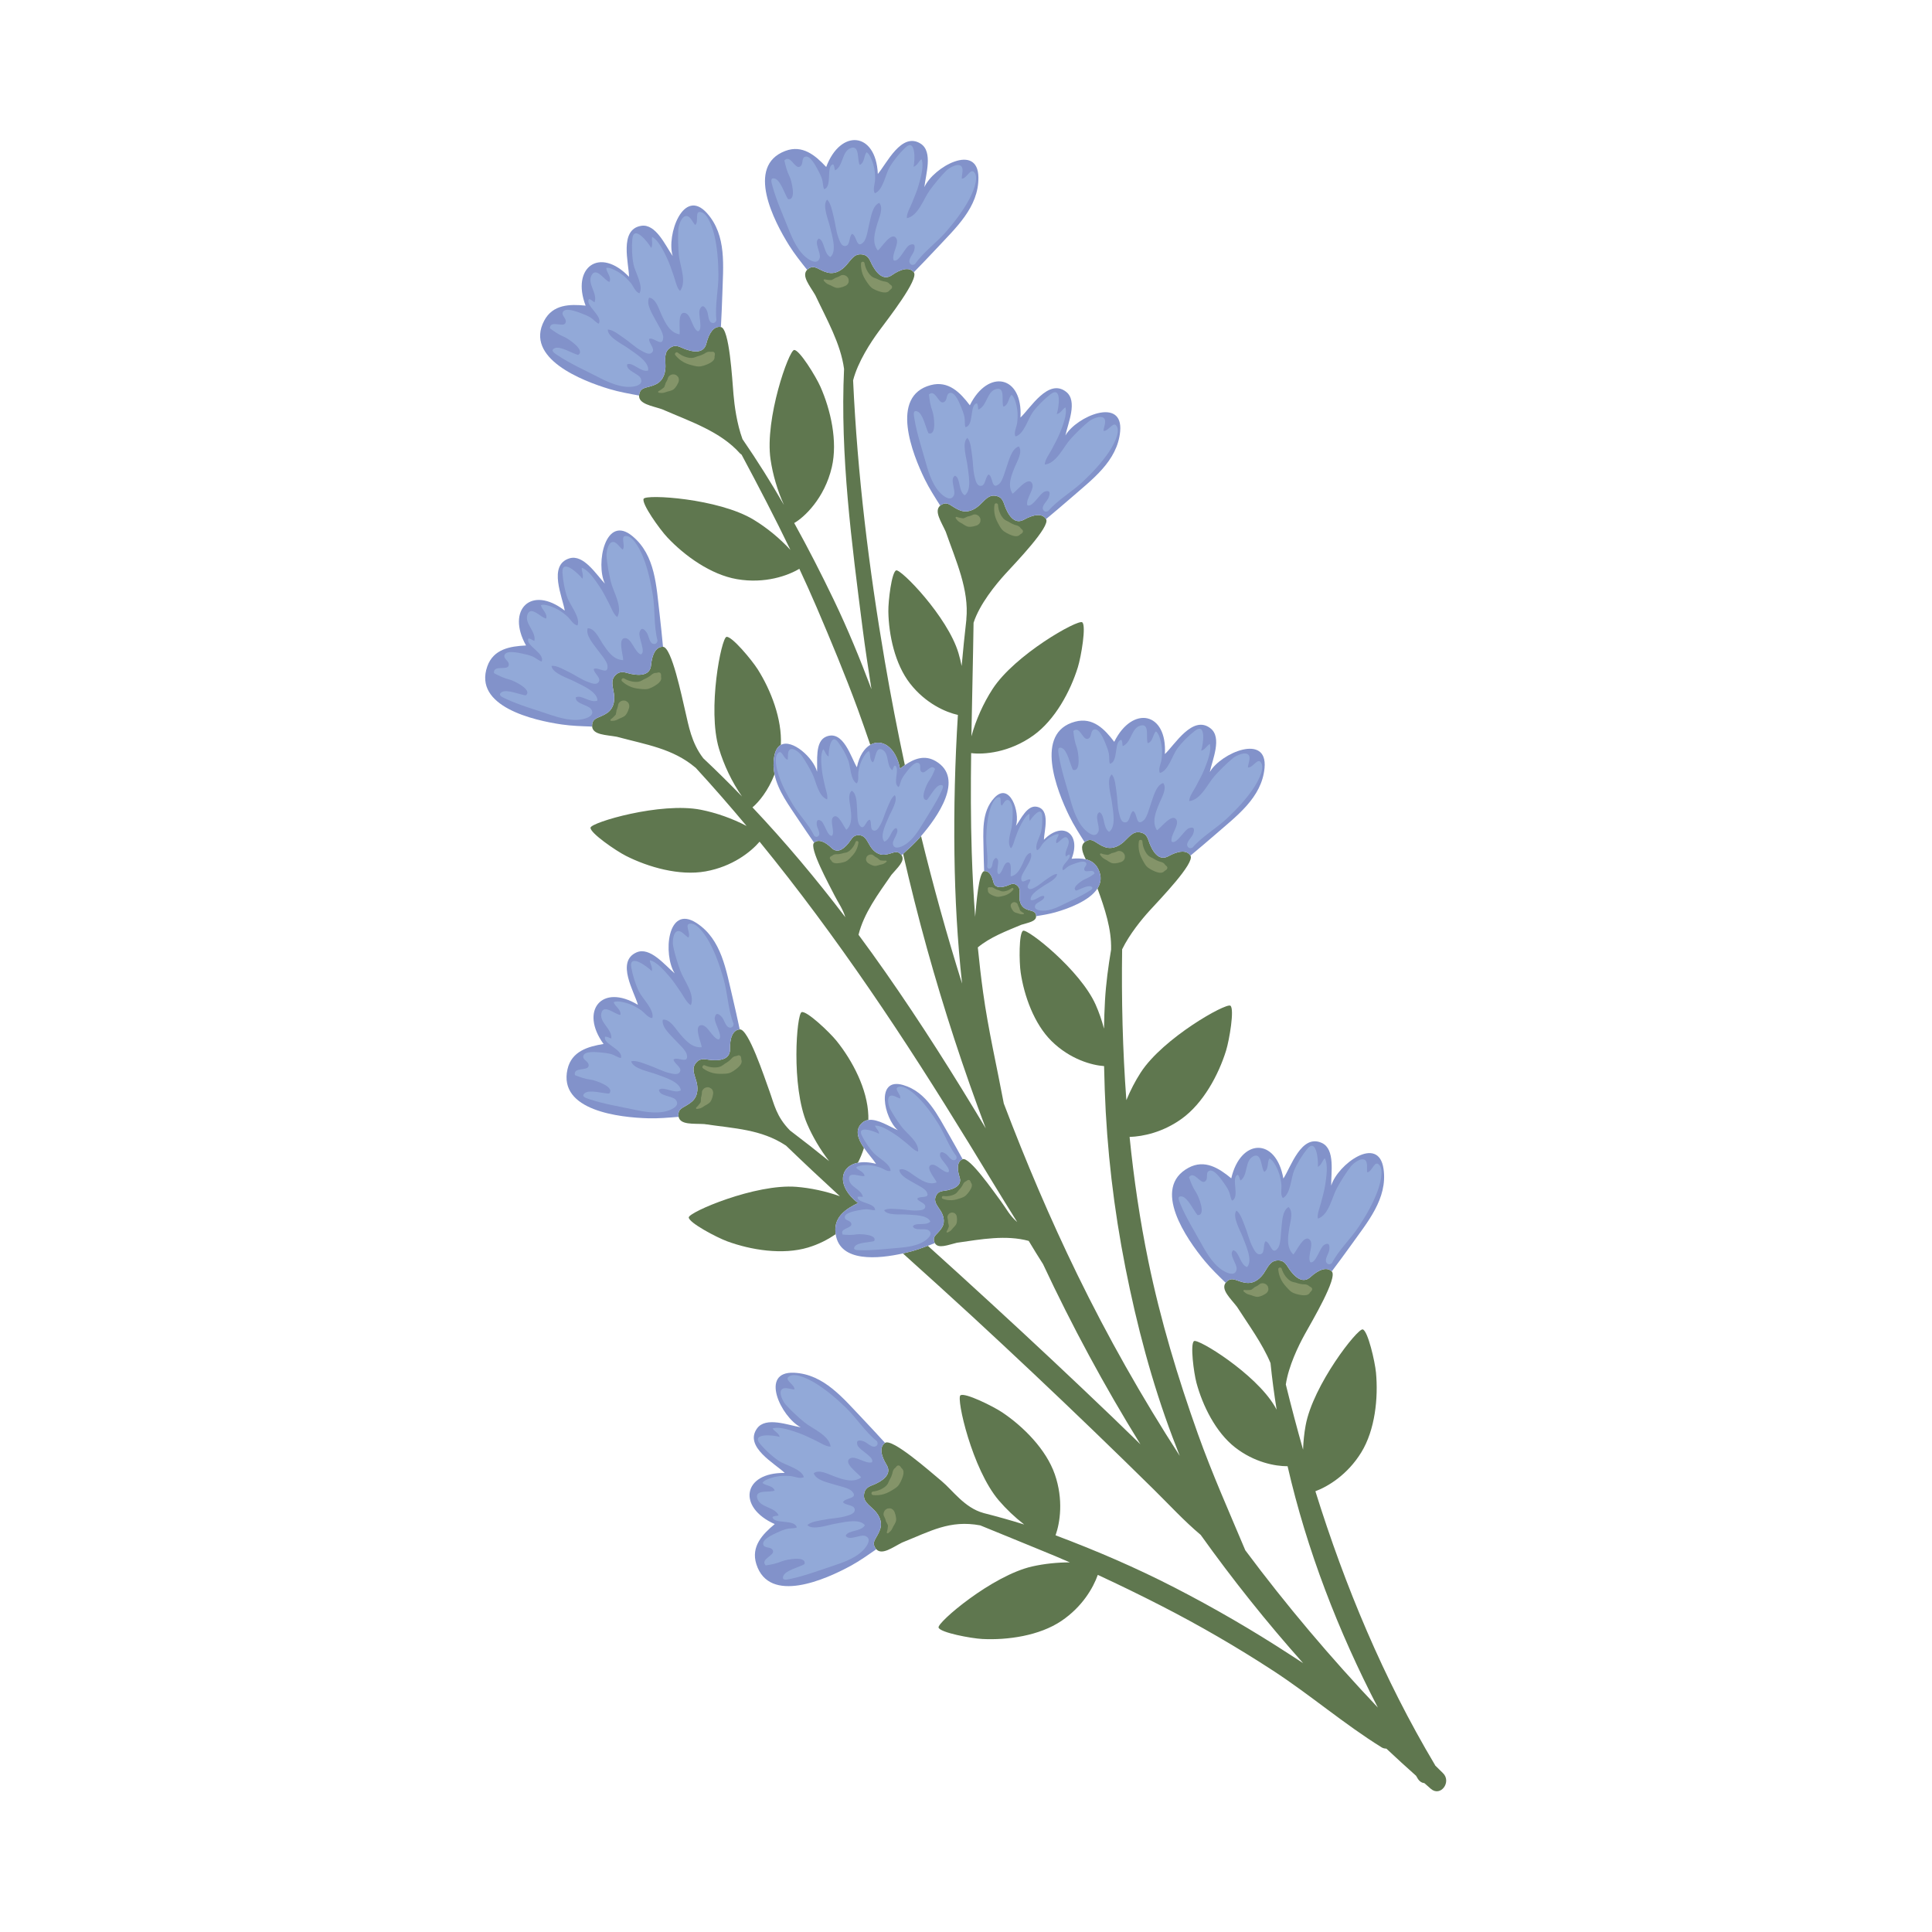 <?xml version="1.0" encoding="utf-8"?>
<!-- Generator: Adobe Illustrator 27.5.0, SVG Export Plug-In . SVG Version: 6.00 Build 0)  -->
<svg version="1.1" id="Capa_1" xmlns="http://www.w3.org/2000/svg" xmlns:xlink="http://www.w3.org/1999/xlink" x="0px" y="0px"
	 viewBox="0 0 2122 2122" style="enable-background:new 0 0 2122 2122;" xml:space="preserve">
<g>
	<path style="fill:#5F774F;" d="M1576.289,1939.023l-0.165-0.463c-56.619-95.018-98.749-196.126-131.365-300.654
		c13.97-5.24,35.256-18.131,50.332-42.584c15.299-24.815,18.815-60.086,16.218-87.734c-1.147-12.218-8.922-45.965-14.537-47.45
		c-5.615-1.485-54.728,61.27-62.773,105.641c-1.542,8.501-2.457,17.446-2.782,26.458c-6.74-23.725-13.042-47.598-18.946-71.6
		c2.976-20.189,13.881-42.579,20.78-55.052c8.304-15.014,36.462-62.465,29.673-69.138c-0.002-0.001-0.002-0.004-0.003-0.005
		c-5.701-5.577-14.779-1.641-23.372,6.177c-6.762,6.152-14.406,3.314-22.377-7.357c-3.926-5.258-5.423-10.971-13.311-10.881
		c-8.496,0.098-10.871,7.173-15.478,13.978c-2.754,4.068-9.176,11.798-19.323,10.673c-10.148-1.125-15.26-7.552-21.69-1.236
		c-0.382,0.376-0.682,0.763-0.973,1.15c-5.543,7.409,5.2,16.966,12.507,26.446c13.083,20.399,27.813,40.306,36.758,61.724
		c1.734,17.138,4.009,34.203,6.726,51.198c-0.73-1.314-1.437-2.658-2.195-3.933c-21.302-35.895-84.165-74.481-88.556-71.38
		c-4.392,3.1-0.244,34.885,2.705,45.855c6.673,24.822,21.108,54.285,42.39,70.874c21.109,16.454,43.904,20.72,57.688,20.7
		c21.109,91.968,55.599,181.075,99.152,265.053c-51.873-54.794-100.631-112.359-145.608-172.76
		c-17.807-42.363-36.553-84.322-52.016-127.675c-22.123-62.028-41.084-124.97-54.398-189.507
		c-9.305-45.101-16.021-90.811-20.669-136.796c15.042-0.511,36.639-5.127,57.243-19.957c23.661-17.029,40.464-48.239,48.694-74.762
		c3.637-11.72,9.429-45.863,4.816-49.392c-4.613-3.528-74.073,35.529-98.554,73.4c-6.004,9.287-11.337,19.63-15.744,30.307
		c-4.125-55.145-5.439-110.549-4.64-165.673c8.208-16.825,21.646-33.119,30.184-42.496c11.551-12.686,49.921-52.338,44.858-60.401
		c-0.001-0.002-0.001-0.004-0.002-0.006c-4.257-6.744-14-5.015-24.167,0.604c-8.001,4.422-14.782-0.108-20.069-12.333
		c-2.604-6.023-2.738-11.928-10.434-13.664c-8.289-1.87-12.236,4.464-18.292,10.019c-3.62,3.321-11.655,9.356-21.268,5.914
		c-9.613-3.441-13.1-10.877-20.816-6.218c-0.459,0.277-0.84,0.584-1.212,0.895c-4.992,4.163-2.42,11.213,1.272,18.829
		c5.552,1.322,10.445,4.284,13.589,10.471c4.194,8.252,3.201,15.415-0.733,21.546c8.151,22.343,15.553,44.664,14.962,67.18
		c-3.066,18.4-5.589,36.86-6.704,55.832c-0.606,10.3-0.903,20.645-1.081,31c-2.414-9.161-5.515-18.125-9.209-26.406
		c-17.004-38.12-74.976-83.724-79.697-81.153c-4.721,2.571-4.281,34.623-2.622,45.86c3.754,25.429,14.681,56.364,33.9,75.305
		c20.433,20.138,44.404,26.588,57.713,27.496c0.177,8.572,0.419,17.132,0.715,25.665c2.284,65.791,9.956,131.208,22.727,195.786
		c12.483,63.12,29.044,126.102,51.812,186.326c2.562,6.777,5.192,13.556,7.855,20.328c-41.368-63.998-79.022-130.476-112.53-199.231
		c-30.016-61.594-56.627-124.304-80.742-187.819c-7.634-40.614-17.045-80.899-22.719-121.959
		c-2.274-16.455-4.176-32.955-5.81-49.482c13.467-11.15,30.747-17.744,47.79-24.844c7.328-2.333,16.394-3.505,16.248-9.41
		c-0.008-0.333,0.072-0.62,0.003-0.984c-1.089-5.71-6.16-4.18-11.953-7.31c-5.793-3.131-6.358-9.587-6.325-12.756
		c0.057-5.3,1.396-9.923-3.073-13.096c-4.149-2.945-7.041-0.465-11.053,0.88c-8.145,2.731-13.24,1.428-14.566-4.318
		c-1.684-7.3-5.052-12.721-10.123-11.858c-0.001,0-0.002,0.002-0.004,0.002c-6.051,1.045-8.549,36.543-9.66,47.552
		c-0.089,0.885-0.142,1.748-0.199,2.614c-1.769-23.569-3.004-47.179-3.755-70.8c-1.156-36.351-1.125-72.709-0.654-109.068
		c13.64,1.777,41.9-0.37,68.499-19.513c23.661-17.029,40.463-48.239,48.693-74.762c3.637-11.72,9.43-45.864,4.816-49.392
		c-4.613-3.529-74.073,35.529-98.554,73.399c-9.995,15.461-18.279,33.793-23.182,51.848c0.698-41.578,1.791-83.158,2.379-124.733
		c0.013-0.037,0.03-0.074,0.042-0.112c6.611-20.372,24.356-41.969,34.731-53.364c11.551-12.686,49.922-52.338,44.858-60.401
		c-0.001-0.001,0-0.004-0.001-0.006c-4.256-6.744-13.999-5.014-24.167,0.605c-8.001,4.421-14.782-0.108-20.069-12.333
		c-2.604-6.023-2.738-11.928-10.433-13.664c-8.288-1.87-12.236,4.464-18.292,10.019c-3.62,3.321-11.655,9.356-21.268,5.914
		c-9.612-3.441-13.1-10.877-20.816-6.218c-0.459,0.277-0.841,0.584-1.213,0.895c-7.106,5.926,1.135,17.708,6.052,28.621
		c11.209,32.009,25.848,63.824,22.639,96.081c0.01,0.155,0.028,0.277,0.039,0.427c-1.939,16.993-3.674,33.999-5.188,51.019
		c-0.989-4.83-2.126-9.589-3.484-14.161c-11.892-40.01-63.428-92.779-68.444-90.845c-5.016,1.934-8.756,33.77-8.575,45.127
		c0.409,25.701,7.213,57.797,23.799,79.08c17.178,22.042,39.357,31.63,52.585,34.548c-3.182,50.995-4.472,102.119-3.791,153.379
		c0.628,47.325,3.235,94.642,8.379,141.697c-16.799-53.443-31.731-107.479-45.052-162.018c-0.568,0.654-1.121,1.286-1.658,1.891
		c-5.677,6.399-11.877,12.008-18.078,17.64c8.009,34.83,16.677,69.525,26.274,104.02c18.619,66.923,40.116,132.848,64.55,197.538
		c-34.92-58.357-71.193-115.801-110.177-171.548c-9.709-13.884-19.573-27.598-29.599-41.144
		c5.918-23.802,21.438-44.576,36.157-65.828c6.327-7.631,15.499-15.226,11.129-21.521c-0.228-0.33-0.466-0.658-0.771-0.981
		c-5.136-5.417-9.556-0.247-17.988,0.385c-8.432,0.633-13.52-5.954-15.68-9.402c-3.613-5.768-5.371-11.694-12.4-12.025
		c-6.526-0.307-7.933,4.378-11.337,8.614c-6.911,8.598-13.322,10.723-18.737,5.432c-6.882-6.724-14.28-10.248-19.162-5.8
		c-0.002,0.001-0.002,0.003-0.003,0.004c-5.817,5.323,16.095,45.425,22.526,58.096c4.07,8.019,8.965,14.495,11.806,23.784
		c-32.079-42.112-65.899-82.454-102.012-120.68c6.777-5.638,17.254-18.178,24.226-36.287c-1.287-6.312-1.551-12.868-0.32-19.739
		c1.208-6.738,3.832-10.691,7.249-12.577c1.464-28.382-10.96-60.123-25.312-82.891c-6.544-10.381-28.729-36.973-34.409-35.76
		c-5.68,1.212-21.137,79.387-8.266,122.605c5.416,18.184,14.353,36.931,25.334,52.687c-13.841-14.285-27.985-28.293-42.527-41.946
		c-0.006-0.008-0.011-0.021-0.018-0.029c-13.082-16.958-16.152-36.289-19.699-51.286c-3.949-16.696-15.012-70.754-24.526-71.128
		c-0.002,0-0.004-0.001-0.006-0.001c-7.97-0.295-12.043,8.723-13.146,20.287c-0.868,9.1-8.435,12.14-21.51,9.601
		c-6.442-1.251-11.391-4.475-17.169,0.896c-6.223,5.785-3.224,12.619-2.058,20.754c0.697,4.862,1.141,14.902-7.126,20.893
		c-8.267,5.991-16.373,4.671-16.885,13.67c-0.03,0.535,0.008,1.024,0.053,1.506c0.88,9.211,15.257,9.061,27.04,11.164
		c32.747,8.821,61.412,12.888,86.224,33.749c0.113,0.068,0.21,0.104,0.321,0.168c19.177,20.87,37.834,42.279,56.049,64.076
		c-15.609-8.189-33.211-14.414-50.096-17.772c-44.229-8.794-120.625,13.872-121.304,19.64c-0.679,5.768,27.862,25.382,38.808,30.932
		c24.768,12.558,58.869,22.227,87.567,17.099c29.516-5.274,49.779-21.454,59.317-32.618
		c42.699,52.286,82.813,106.712,120.676,161.852c38.21,55.644,74.484,112.701,109.743,170.253
		c17.505,28.574,34.733,57.292,52.536,85.681c-8.413-7.165-12.139-15.1-17.981-22.97c-8.47-11.409-34.584-48.91-41.943-46.08
		c-0.001,0-0.004,0-0.005,0c-6.16,2.385-6.306,10.578-3.359,19.737c2.319,7.207-2.443,11.997-13.221,14.345
		c-5.31,1.157-10.131,0.325-12.768,6.303c-2.841,6.438,1.679,10.655,5.229,16.462c2.122,3.471,5.747,10.963,1.419,18.227
		c-4.328,7.265-10.926,8.913-8.37,15.927c0.152,0.418,0.341,0.776,0.533,1.128c3.684,6.719,14.573,1.899,24.226-0.359
		c26.953-3.889,53.828-8.803,78.868-2.04c5.143,8.523,10.322,17.073,15.724,25.482c31.795,67.891,67.406,133.971,106.981,197.924
		c-10.185-9.853-20.297-19.782-30.527-29.588c-44.053-42.229-88.572-83.971-133.54-125.222
		c-22.956-21.058-46.074-42.233-69.455-63.228c-5.95,2.277-11.948,4.46-18.23,6.153c-2.719,0.732-5.811,1.504-9.139,2.25
		c25.496,22.968,50.969,45.916,76.098,69.092c44.875,41.389,89.293,83.276,133.245,125.644
		c22.135,21.335,44.149,42.794,66.044,64.375c16.856,16.613,33.416,34.674,51.708,50.04c34.988,48.962,72.53,96.059,112.557,140.914
		c-5.025-3.275-10.034-6.525-15.002-9.761c-40.665-26.488-82.719-50.886-125.859-73.113c-42.46-21.876-86.418-40.794-131.124-57.584
		c4.955-13.941,8.848-39.146-0.807-66.979c-9.554-27.542-34.659-52.565-57.722-68.033c-10.192-6.835-41.254-22.147-45.954-18.735
		c-4.7,3.412,12.871,81.139,42.163,115.425c8.077,9.454,17.638,18.523,27.889,26.46c-14.85-4.67-29.746-8.812-44.736-12.625
		c-0.066-0.024-0.122-0.066-0.191-0.085c-20.645-5.703-33.738-24.946-45.58-34.807c-13.185-10.978-54.494-47.556-62.326-42.142
		c-0.001,0.001-0.004,0-0.006,0.002c-6.549,4.55-4.39,14.207,1.673,24.116c4.771,7.798,0.546,14.773-11.433,20.595
		c-5.903,2.868-11.796,3.263-13.19,11.028c-1.502,8.364,5.001,12.026,10.819,17.831c3.477,3.469,9.862,11.23,6.849,20.985
		c-3.013,9.756-10.286,13.568-5.291,21.071c0.297,0.447,0.621,0.814,0.947,1.172c6.235,6.837,17.641-1.917,28.326-7.313
		c31.466-12.608,52.514-25.087,85.865-18.877c23.095,9.294,46.068,18.955,68.994,28.244c9.87,3.999,19.667,8.164,29.432,12.4
		c-13.977-0.004-28.196,1.504-41.304,4.452c-43.995,9.897-104.637,61.595-102.919,67.143c1.719,5.548,35.761,11.903,48.017,12.538
		c27.732,1.435,62.825-3.555,86.978-19.88c22.948-15.511,34.9-36.326,39.897-50.507c23.286,10.739,46.335,21.996,69.174,33.683
		c42.365,21.678,83.572,45.579,123.44,71.565c40.729,26.546,77.963,58.634,119.155,84.195c1.635,1.015,3.424,1.342,5.217,1.395
		c10.72,10.093,21.609,20.011,32.606,29.815c0.596,0.988,1.161,1.997,1.76,2.983c1.995,3.287,4.651,4.824,7.397,5.105
		c2.378,2.076,4.7,4.212,7.097,6.268c10.816,9.276,23.131-7.928,13.156-17.396
		C1581.864,1944.671,1579.152,1941.775,1576.289,1939.023z"/>
	<path style="fill:#5F774F;" d="M727.043,449.457c31.099,13.531,64.386,24.415,85.867,48.692c0.573,0.469,1.106,0.875,1.62,1.249
		c18.497,34.552,36.598,69.289,53.611,104.577c-11.772-12.788-25.969-24.424-40.469-33.206
		c-38.571-23.363-118.115-28.136-120.723-22.946c-2.607,5.19,17.525,33.368,25.919,42.32c18.994,20.258,47.747,40.987,76.471,45.962
		c30.892,5.351,56.394-3.963,68.608-11.398c6.493,13.943,12.853,27.954,18.908,42.122c15.834,37.049,31.362,74.262,45.265,112.084
		c4.738,12.891,9.206,26.026,13.755,39.164c12.398-7.212,27.983,2.006,32.639,26.125c1.727-1.328,3.502-2.627,5.312-3.862
		c-8.048-37.715-15.414-75.64-21.954-113.816c-17.52-102.27-30.124-205.212-34.874-308.737c5.13-20.237,19.543-42.122,28.301-54.009
		c10.177-13.813,44.237-57.221,38.368-64.718c-0.001-0.001-0.001-0.004-0.003-0.006c-4.931-6.267-14.443-3.539-23.974,3.102
		c-7.501,5.226-14.714,1.422-21.237-10.191c-3.214-5.721-3.958-11.581-11.792-12.512c-8.438-1.002-11.708,5.706-17.157,11.858
		c-3.257,3.677-10.625,10.511-20.542,8.083c-9.917-2.428-14.154-9.463-21.348-4.031c-0.428,0.323-0.775,0.668-1.113,1.015
		c-6.455,6.63,2.961,17.496,8.981,27.842c12.627,26.786,27.834,53.154,31.588,80.991c-4.441,94.636,8.495,191.922,20.294,284.471
		c2.87,22.521,6.326,44.931,9.794,67.339c-12.506-33.22-25.971-66.079-41.351-98.079c-13.697-28.5-28.128-56.749-43.5-84.473
		c10.75-6.061,33.293-26.898,41.322-61.368c6.613-28.392-1.27-62.95-12.523-88.337c-4.974-11.219-23.077-40.741-28.873-40.363
		c-5.796,0.378-32.403,75.493-25.92,120.119c2.431,16.737,7.594,34.303,14.757,50.099c-14.267-24.697-29.427-48.854-45.576-72.323
		c-6.233-17.048-8.839-36.958-9.875-49.128c-1.455-17.095-4.465-72.192-13.82-73.957c-0.002,0-0.003-0.001-0.005-0.002
		c-7.84-1.461-13.193,6.861-15.981,18.139c-2.194,8.875-10.125,10.77-22.687,6.339c-6.188-2.183-10.611-6.098-17.114-1.633
		c-7.005,4.809-5.042,12.01-5.082,20.228c-0.024,4.912-1.059,14.908-10.116,19.621c-9.058,4.713-16.881,2.217-18.709,11.043
		c-0.109,0.525-0.143,1.013-0.168,1.497C701.452,443.685,715.696,445.647,727.043,449.457z"/>
	<path style="fill:#5F774F;" d="M887.585,1370.182c11.884-3.588,21.94-8.866,30.274-14.67c-0.128-0.896-0.25-1.797-0.315-2.751
		c-1.137-16.75,11.902-25.114,24.854-31.416c-23.386-17.895-20.652-40.31-0.137-44.231c2.446-4.781,4.768-10.247,6.678-16.374
		c-6.461-9.451-10.766-19.955-1.676-27.751c1.923-1.649,4.116-2.545,6.478-2.887c0.019-1.585,0.042-3.167-0.011-4.792
		c-0.955-29.137-17.508-60.479-34.945-82.093c-7.705-9.551-32.828-33.387-38.329-31.522c-5.501,1.864-11.774,81.305,6.03,122.736
		c6.061,14.105,14.444,28.335,24.171,40.869c-14.2-11.473-28.546-22.729-43.062-33.712c-0.025-0.027-0.035-0.059-0.061-0.085
		c-14.963-15.324-17.157-28.601-22.422-43.084c-5.861-16.125-23.128-68.532-32.621-67.798c-0.001,0-0.004-0.001-0.006,0
		c-7.949,0.633-10.948,10.063-10.701,21.677c0.195,9.139-6.968,13.037-20.249,12.034c-6.544-0.495-11.834-3.122-16.949,2.885
		c-5.509,6.469-1.737,12.908,0.367,20.853c1.257,4.749,2.864,14.669-4.652,21.58c-7.515,6.91-15.719,6.541-15.183,15.538
		c0.032,0.535,0.126,1.015,0.228,1.489c1.943,9.047,16.206,7.229,28.154,7.949c33.55,4.957,62.493,5.668,89.56,23.506
		c-0.011-0.032-0.008-0.069-0.018-0.102c19.534,18.859,39.385,37.43,59.414,55.835c-15.359-5.465-32.01-9.043-47.768-10.304
		c-44.95-3.597-118.197,27.788-118.202,33.596c-0.005,5.808,30.622,21.974,42.137,26.215
		C824.684,1372.966,859.678,1378.609,887.585,1370.182z"/>
	<path style="fill:#849469;" d="M774.117,1170.104c-2.019-0.91-3.692,2.041-1.916,3.353c3.296,2.435,6.983,4.136,10.956,5.123
		c4.069,1.01,8.229,0.918,12.38,0.785c2.321-0.075,4.885-0.344,6.989-1.361c2.079-1.002,4.111-2.305,5.92-3.742
		c1.945-1.543,4.13-3.384,5.329-5.576c0.61-1.116,0.979-2.4,0.785-3.691c-0.132-0.495-0.265-0.991-0.397-1.486
		c0.004-0.224-0.011-0.71-0.021-0.805c-0.055-0.502-0.134-1.001-0.22-1.499c-0.269-1.58-1.854-2.574-3.382-1.961
		c-0.652,0.261-1.322,0.456-1.989,0.664c-2.286,0.133-3.866,1.321-5.559,3.175l-0.862,0.941c0.331-0.356,0.235-0.278-0.286,0.234
		c-0.652,0.553-1.286,1.118-1.968,1.634c-0.669,0.506-1.36,0.988-2.075,1.426c-0.096,0.052-0.142,0.077-0.335,0.183
		c-0.663,0.322-1.281,0.709-1.857,1.161c-1.16,0.847-2.303,1.792-3.488,2.401c-2.54,1.307-5.923,1.504-8.735,1.336
		C780.146,1172.204,777.073,1171.435,774.117,1170.104z"/>
	<path style="fill:#849469;" d="M780.889,1195.445c-0.943-0.554-1.791-1.126-2.935-1.232c-1.103-0.101-2.176,0.014-3.21,0.451
		c-1.833,0.774-3.747,2.786-3.777,4.91c-0.022,1.584-0.253,3.141-0.648,4.673c-0.163,0.498-0.354,0.992-0.425,1.493
		c-0.067,0.467-0.02,0.953-0.003,1.436c-0.012,0.967-0.078,1.929-0.23,2.884l-0.099,0.545l-0.766,1.151
		c-1.18,1.627-2.464,3.246-3.999,4.552c-0.719,0.613-0.258,1.85,0.721,1.733c1.818-0.217,3.808-0.621,5.416-1.524
		c0.941-0.527,1.862-1.093,2.728-1.739l0.502-0.389c0.003-0.004-0.003,0,0.001-0.004c0.037-0.015,0.034-0.01,0.092-0.036l1.08-0.559
		c1.017-0.567,2.026-1.165,2.964-1.859l0.902-0.713c1.06-0.918,1.701-2.018,2.255-3.289c0.921-2.108,1.54-4.407,1.845-6.686
		C783.571,1199.233,782.748,1196.537,780.889,1195.445z"/>
	<path style="fill:#849469;" d="M977.877,1623.897c-0.056,0.093-0.083,0.137-0.197,0.325c-0.411,0.612-0.75,1.258-1.02,1.939
		c-0.576,1.315-1.087,2.707-1.804,3.831c-1.537,2.408-4.359,4.282-6.874,5.553c-2.894,1.465-5.936,2.348-9.16,2.686
		c-2.203,0.231-2.161,3.624,0.033,3.862c4.073,0.444,8.116,0.057,12.044-1.092c4.024-1.176,7.571-3.351,11.091-5.557
		c1.967-1.233,4.047-2.758,5.353-4.695c1.291-1.913,2.39-4.062,3.229-6.214c0.904-2.312,1.864-5.003,1.796-7.501
		c-0.035-1.272-0.362-2.567-1.18-3.584l-1.093-1.085c-0.11-0.195-0.367-0.607-0.424-0.684l-0.944-1.185
		c-1.028-1.229-2.898-1.291-3.91,0.009c-0.432,0.554-0.913,1.06-1.384,1.575c-1.907,1.266-2.674,3.088-3.203,5.543l-0.27,1.247
		c0.106-0.474,0.063-0.359-0.13,0.346c-0.285,0.806-0.548,1.613-0.878,2.403C978.63,1622.393,978.275,1623.157,977.877,1623.897z"/>
	<path style="fill:#849469;" d="M981.876,1675.359c0.593-1.002,1.163-2.027,1.624-3.099l0.42-1.07
		c0.453-1.328,0.453-2.6,0.292-3.977c-0.267-2.285-0.89-4.582-1.773-6.706c-0.779-1.872-2.849-3.787-5.005-3.795
		c-1.094-0.003-2.114-0.071-3.155,0.414c-1.004,0.469-1.873,1.108-2.546,2.006c-1.193,1.593-1.834,4.295-0.791,6.145
		c0.779,1.38,1.364,2.841,1.794,4.363c0.111,0.512,0.194,1.035,0.384,1.504l0.721,1.241c0.477,0.842,0.905,1.706,1.253,2.607
		l0.189,0.521c-0.037,0.458-0.037,0.922-0.082,1.38c-0.199,2-0.494,4.046-1.161,5.947c-0.312,0.892,0.709,1.729,1.496,1.134
		c1.461-1.103,2.977-2.454,3.912-4.044c0.548-0.93,1.058-1.882,1.481-2.876l0.237-0.589c0.001-0.005-0.002,0-0.001-0.004
		c0.024-0.032,0.025-0.026,0.061-0.077L981.876,1675.359z"/>
	<path style="fill:#849469;" d="M693.503,754.653c3.923,1.476,8.067,1.868,12.205,2.218c2.314,0.195,4.892,0.226,7.1-0.539
		c2.18-0.754,4.35-1.813,6.313-3.03c2.111-1.307,4.495-2.881,5.94-4.92c0.735-1.038,1.252-2.27,1.209-3.575
		c-0.074-0.507-0.149-1.016-0.222-1.523c0.029-0.222,0.071-0.706,0.072-0.802c0.004-0.505-0.016-1.01-0.044-1.515
		c-0.083-1.6-1.542-2.772-3.131-2.341c-0.678,0.184-1.366,0.299-2.053,0.429c-2.286-0.133-3.992,0.863-5.89,2.508l-0.965,0.835
		c0.37-0.315,0.266-0.249-0.311,0.199c-0.712,0.473-1.407,0.961-2.145,1.394c-0.723,0.424-1.466,0.823-2.227,1.174
		c-0.101,0.041-0.15,0.06-0.355,0.143c-0.695,0.242-1.354,0.555-1.98,0.937c-1.251,0.706-2.495,1.512-3.743,1.98
		c-2.675,1.003-6.058,0.806-8.831,0.312c-3.194-0.567-6.156-1.688-8.938-3.354c-1.9-1.138-3.904,1.599-2.293,3.108
		C686.207,751.094,689.671,753.212,693.503,754.653z"/>
	<path style="fill:#849469;" d="M671.4,791.798c1.831-0.004,3.854-0.174,5.556-0.884c0.996-0.415,1.976-0.87,2.911-1.41l0.543-0.328
		c0.004-0.003-0.002-0.001,0.001-0.003c0.038-0.011,0.035-0.006,0.095-0.026l1.138-0.43c1.076-0.445,2.148-0.922,3.16-1.502
		l0.979-0.603c1.159-0.789,1.923-1.807,2.622-3.004c1.159-1.988,2.04-4.198,2.609-6.426c0.501-1.966-0.003-4.74-1.723-6.04
		c-0.873-0.66-1.648-1.327-2.771-1.565c-1.084-0.228-2.163-0.239-3.24,0.074c-1.91,0.557-4.046,2.332-4.323,4.438
		c-0.205,1.571-0.616,3.09-1.186,4.566c-0.22,0.476-0.467,0.944-0.596,1.433c-0.121,0.456-0.13,0.944-0.169,1.425
		c-0.124,0.959-0.302,1.907-0.563,2.837l-0.162,0.53l-0.895,1.055c-1.36,1.48-2.824,2.938-4.5,4.057
		C670.1,790.519,670.414,791.801,671.4,791.798z"/>
	<path style="fill:#849469;" d="M1097.9,577.782c1.145,2.02,2.576,4.165,4.453,5.555c1.853,1.374,3.952,2.567,6.066,3.501
		c2.27,1.005,4.916,2.084,7.414,2.126c1.272,0.021,2.58-0.249,3.633-1.021l1.131-1.042c0.199-0.101,0.624-0.341,0.703-0.394
		l1.225-0.892c1.274-0.972,1.418-2.838,0.164-3.906c-0.534-0.456-1.018-0.958-1.512-1.451c-1.18-1.962-2.966-2.808-5.396-3.446
		l-1.234-0.325c0.469,0.127,0.356,0.079-0.339-0.145c-0.793-0.32-1.588-0.618-2.362-0.983c-0.759-0.357-1.509-0.746-2.23-1.176
		c-0.091-0.061-0.133-0.089-0.315-0.211c-0.593-0.437-1.223-0.805-1.891-1.105c-1.289-0.634-2.657-1.205-3.748-1.972
		c-2.337-1.642-4.084-4.544-5.243-7.113c-1.335-2.956-2.083-6.034-2.278-9.27c-0.134-2.211-3.525-2.32-3.86-0.138
		c-0.624,4.05-0.416,8.105,0.558,12.081C1093.836,570.527,1095.853,574.168,1097.9,577.782z"/>
	<path style="fill:#849469;" d="M1053.568,573.272c0.905,0.588,1.833,1.14,2.808,1.606l0.577,0.263c0.005,0.001-0.001-0.002,0.004,0
		c0.03,0.025,0.024,0.025,0.074,0.064l0.997,0.697c0.975,0.637,1.974,1.251,3.024,1.76l1.05,0.468
		c1.307,0.511,2.577,0.567,3.96,0.467c2.295-0.166,4.617-0.686,6.778-1.475c1.905-0.696,3.91-2.679,4.013-4.833
		c0.052-1.093,0.165-2.109-0.274-3.171c-0.423-1.024-1.023-1.92-1.891-2.632c-1.538-1.263-4.208-2.023-6.103-1.062
		c-1.413,0.717-2.899,1.236-4.439,1.599c-0.517,0.087-1.043,0.148-1.519,0.317l-1.272,0.665c-0.861,0.439-1.745,0.828-2.66,1.137
		l-0.529,0.166c-0.456-0.057-0.92-0.077-1.376-0.143c-1.989-0.287-4.02-0.673-5.89-1.424c-0.878-0.352-1.758,0.632-1.199,1.444
		C1050.739,570.693,1052.022,572.267,1053.568,573.272z"/>
	<path style="fill:#849469;" d="M953.692,311.951c1.348,1.89,2.993,3.876,5.005,5.064c1.986,1.175,4.197,2.145,6.395,2.854
		c2.362,0.764,5.105,1.564,7.595,1.347c1.267-0.111,2.541-0.514,3.507-1.391l1.017-1.154c0.188-0.121,0.585-0.403,0.659-0.464
		l1.126-1.013c1.166-1.099,1.117-2.969-0.241-3.902c-0.578-0.398-1.112-0.848-1.654-1.288c-1.376-1.829-3.241-2.486-5.723-2.869
		l-1.261-0.196c0.479,0.078,0.362,0.042-0.353-0.109c-0.821-0.237-1.643-0.451-2.451-0.733c-0.792-0.277-1.576-0.586-2.337-0.938
		c-0.097-0.051-0.143-0.075-0.337-0.178c-0.635-0.373-1.3-0.673-1.996-0.904c-1.348-0.497-2.767-0.924-3.931-1.573
		c-2.495-1.391-4.533-4.098-5.952-6.532c-1.633-2.802-2.696-5.786-3.225-8.985c-0.362-2.185-3.745-1.942-3.854,0.263
		c-0.201,4.092,0.425,8.104,1.805,11.958C948.899,305.156,951.281,308.569,953.692,311.951z"/>
	<path style="fill:#849469;" d="M909.132,312.052c0.961,0.491,1.941,0.944,2.958,1.307l0.602,0.203
		c0.005,0.001-0.001-0.002,0.003-0.002c0.033,0.022,0.027,0.023,0.081,0.056l1.064,0.589c1.036,0.533,2.093,1.041,3.19,1.437
		l1.093,0.356c1.352,0.373,2.622,0.298,3.987,0.055c2.266-0.402,4.522-1.16,6.589-2.168c1.822-0.89,3.612-3.069,3.491-5.222
		c-0.061-1.093-0.054-2.115-0.6-3.125c-0.527-0.974-1.217-1.804-2.153-2.423c-1.66-1.096-4.395-1.576-6.18-0.424
		c-1.331,0.86-2.755,1.53-4.249,2.05c-0.505,0.14-1.022,0.254-1.479,0.472l-1.196,0.793c-0.812,0.526-1.65,1.004-2.528,1.406
		l-0.509,0.219c-0.459-0.009-0.924,0.019-1.383,0c-2.008-0.08-4.068-0.252-6.005-0.806c-0.909-0.259-1.683,0.81-1.043,1.561
		C906.05,309.78,907.489,311.213,909.132,312.052z"/>
	<path style="fill:#849469;" d="M750.974,397.867c3.664,2.036,7.706,3.031,11.748,3.986c2.26,0.533,4.806,0.941,7.101,0.508
		c2.268-0.426,4.57-1.155,6.69-2.07c2.28-0.983,4.87-2.19,6.598-3.994c0.88-0.918,1.571-2.062,1.72-3.359
		c0.001-0.513,0.002-1.026,0.004-1.539c0.061-0.215,0.174-0.688,0.189-0.783c0.078-0.499,0.132-1.001,0.179-1.505
		c0.153-1.595-1.118-2.969-2.754-2.775c-0.697,0.082-1.395,0.095-2.092,0.123c-2.241-0.467-4.076,0.268-6.195,1.616l-1.077,0.684
		c0.412-0.257,0.3-0.207-0.337,0.15c-0.773,0.364-1.532,0.745-2.326,1.065c-0.778,0.314-1.571,0.6-2.376,0.836
		c-0.106,0.026-0.157,0.037-0.37,0.089c-0.724,0.138-1.422,0.35-2.096,0.636c-1.34,0.515-2.689,1.13-3.993,1.409
		c-2.793,0.599-6.11-0.093-8.782-0.987c-3.076-1.03-5.842-2.574-8.348-4.629c-1.713-1.405-4.097,1.008-2.724,2.738
		C744.279,393.276,747.395,395.88,750.974,397.867z"/>
	<path style="fill:#849469;" d="M723.658,431.366c1.812,0.264,3.838,0.393,5.626-0.058c1.046-0.264,2.082-0.57,3.086-0.968
		l0.586-0.244c0.004-0.003-0.002-0.001,0.002-0.003c0.039-0.005,0.035,0,0.098-0.011l1.188-0.258c1.13-0.282,2.26-0.598,3.347-1.023
		l1.056-0.452c1.263-0.611,2.168-1.505,3.034-2.587c1.439-1.796,2.635-3.853,3.525-5.974c0.784-1.87,0.693-4.688-0.818-6.228
		c-0.767-0.781-1.436-1.554-2.512-1.954c-1.038-0.385-2.104-0.554-3.216-0.402c-1.972,0.27-4.344,1.713-4.927,3.755
		c-0.434,1.524-1.063,2.967-1.844,4.342c-0.287,0.439-0.6,0.866-0.8,1.331c-0.187,0.434-0.267,0.915-0.377,1.385
		c-0.263,0.931-0.578,1.842-0.973,2.724l-0.238,0.5l-1.04,0.912c-1.562,1.264-3.225,2.492-5.047,3.353
		C722.56,429.909,722.683,431.224,723.658,431.366z"/>
	<path style="fill:#849469;" d="M1035.489,1316.744c3.192,1.152,6.521,1.629,9.908,1.471c3.468-0.162,6.748-1.221,10.011-2.309
		c1.823-0.609,3.795-1.43,5.224-2.734c1.412-1.288,2.716-2.803,3.811-4.372c1.178-1.685,2.477-3.663,2.909-5.688
		c0.22-1.03,0.209-2.136-0.251-3.115l-0.667-1.085c-0.05-0.178-0.178-0.561-0.208-0.634l-0.53-1.138
		c-0.587-1.19-2.081-1.604-3.148-0.756c-0.456,0.362-0.941,0.675-1.421,0.998c-1.782,0.646-2.754,1.964-3.66,3.836l-0.46,0.951
		c0.178-0.361,0.121-0.276-0.172,0.254c-0.387,0.593-0.755,1.192-1.175,1.763c-0.417,0.568-0.857,1.123-1.329,1.646l-0.204,0.201
		c-0.449,0.412-0.849,0.866-1.199,1.361c-0.72,0.946-1.403,1.967-2.199,2.731c-1.707,1.638-4.344,2.596-6.616,3.129
		c-2.615,0.614-5.235,0.732-7.897,0.375C1034.398,1313.386,1033.769,1316.124,1035.489,1316.744z"/>
	<path style="fill:#849469;" d="M1039.76,1352.504c-0.426,0.657,0.233,1.53,0.983,1.205c1.391-0.603,2.875-1.395,3.937-2.491
		c0.622-0.642,1.219-1.309,1.753-2.026l0.307-0.428l0.064-0.053l0.724-0.699c0.673-0.691,1.332-1.406,1.912-2.178l0.547-0.779
		c0.624-0.98,0.872-2.004,1.011-3.144c0.232-1.891,0.178-3.862-0.119-5.743c-0.262-1.659-1.554-3.605-3.288-4.031
		c-0.88-0.217-1.688-0.469-2.621-0.282c-0.899,0.181-1.723,0.526-2.441,1.117c-1.271,1.049-2.314,3.098-1.835,4.791
		c0.358,1.262,0.543,2.553,0.593,3.862l0.016,1.286l0.338,1.14c0.219,0.77,0.395,1.55,0.5,2.343l0.05,0.457l-0.335,1.095
		C1041.304,1349.515,1040.668,1351.104,1039.76,1352.504z"/>
	<path style="fill:#849469;" d="M926.714,936.898c-0.6,0.093-1.184,0.248-1.753,0.466c-0.173,0.057-0.215,0.071-0.3,0.099
		c-0.67,0.185-1.353,0.33-2.037,0.448c-0.698,0.121-1.399,0.184-2.102,0.266c-0.605,0.026-0.706,0.039-0.303,0.041l-1.057-0.012
		c-2.079-0.026-3.692,0.257-5.066,1.564c-0.503,0.285-1,0.58-1.527,0.827c-1.236,0.577-1.531,2.098-0.728,3.155l0.782,0.981
		c0.052,0.06,0.338,0.345,0.475,0.469l0.673,1.082c0.67,0.848,1.656,1.351,2.676,1.615c2.004,0.516,4.354,0.237,6.388-0.066
		c1.892-0.28,3.831-0.771,5.613-1.46c1.805-0.697,3.419-2.095,4.778-3.455c2.43-2.435,4.841-4.898,6.533-7.93
		c1.653-2.961,2.711-6.153,3.104-9.524c0.212-1.816-2.519-2.475-3.112-0.739c-0.868,2.541-2.142,4.834-3.859,6.9
		c-1.491,1.795-3.524,3.729-5.752,4.525C929.101,936.52,927.883,936.676,926.714,936.898z"/>
	<path style="fill:#849469;" d="M961.731,951.068l0.941-0.142c0.95-0.175,1.883-0.445,2.802-0.74l0.949-0.336
		c0.048-0.02,0.044-0.021,0.074-0.035c0.003,0-0.002,0.002,0.003,0.002l0.519-0.083c0.881-0.158,1.743-0.395,2.595-0.665
		c1.455-0.462,2.826-1.436,3.986-2.412c0.626-0.526,0.138-1.505-0.64-1.417c-1.658,0.188-3.364,0.049-5.016-0.16l-1.13-0.188
		l-0.386-0.249c-0.662-0.448-1.282-0.952-1.873-1.493l-0.87-0.811l-1.143-0.588c-1.149-0.629-2.222-1.37-3.191-2.254
		c-1.301-1.184-3.601-1.165-5.107-0.495c-0.85,0.378-1.526,0.961-2.089,1.685c-0.583,0.751-0.717,1.588-0.916,2.472
		c-0.393,1.742,0.772,3.766,2.14,4.741c1.551,1.105,3.291,2.031,5.087,2.669C959.548,950.954,960.576,951.189,961.731,951.068z"/>
	<path style="fill:#849469;" d="M1256.502,947.423c1.145,2.02,2.576,4.165,4.454,5.555c1.854,1.374,3.952,2.567,6.065,3.5
		c2.27,1.005,4.916,2.084,7.415,2.126c1.271,0.021,2.58-0.249,3.633-1.021l1.131-1.043c0.199-0.101,0.624-0.341,0.703-0.394
		l1.225-0.891c1.274-0.972,1.418-2.838,0.164-3.906c-0.534-0.456-1.018-0.959-1.513-1.452c-1.18-1.962-2.966-2.808-5.396-3.445
		l-1.234-0.325c0.469,0.127,0.356,0.079-0.34-0.145c-0.792-0.32-1.588-0.618-2.362-0.983c-0.759-0.357-1.509-0.746-2.229-1.176
		c-0.091-0.061-0.133-0.089-0.315-0.211c-0.593-0.437-1.223-0.805-1.891-1.105c-1.289-0.634-2.657-1.205-3.748-1.972
		c-2.338-1.642-4.084-4.544-5.244-7.112c-1.335-2.956-2.082-6.034-2.278-9.271c-0.134-2.211-3.524-2.32-3.86-0.138
		c-0.623,4.05-0.416,8.105,0.559,12.081C1252.438,940.168,1254.454,943.809,1256.502,947.423z"/>
	<path style="fill:#849469;" d="M1212.17,942.913c0.905,0.588,1.833,1.14,2.808,1.607l0.577,0.263c0.005,0.001,0-0.003,0.004-0.001
		c0.031,0.026,0.025,0.026,0.075,0.064l0.997,0.696c0.975,0.637,1.974,1.251,3.024,1.76l1.05,0.468
		c1.306,0.511,2.577,0.568,3.96,0.467c2.295-0.166,4.618-0.686,6.777-1.474c1.905-0.696,3.91-2.679,4.013-4.833
		c0.052-1.093,0.164-2.109-0.274-3.171c-0.423-1.024-1.024-1.92-1.891-2.633c-1.538-1.262-4.209-2.023-6.103-1.062
		c-1.412,0.717-2.899,1.237-4.438,1.599c-0.517,0.088-1.043,0.148-1.52,0.317l-1.272,0.665c-0.862,0.44-1.745,0.828-2.66,1.137
		l-0.529,0.166c-0.456-0.057-0.921-0.077-1.376-0.143c-1.989-0.287-4.019-0.673-5.89-1.423c-0.877-0.352-1.758,0.632-1.199,1.444
		C1209.341,940.334,1210.624,941.909,1212.17,942.913z"/>
	<path style="fill:#849469;" d="M1414.839,1415.694c1.581,1.7,3.47,3.456,5.618,4.374c2.121,0.908,4.439,1.583,6.711,2.003
		c2.441,0.452,5.264,0.89,7.705,0.353c1.242-0.274,2.453-0.839,3.298-1.834l0.86-1.276c0.171-0.145,0.528-0.475,0.593-0.545
		l0.985-1.151c1.015-1.241,0.723-3.089-0.743-3.839c-0.625-0.32-1.212-0.697-1.807-1.063c-1.602-1.636-3.536-2.046-6.046-2.104
		l-1.276-0.03c0.485,0.015,0.364-0.005-0.364-0.062c-0.845-0.129-1.688-0.234-2.525-0.41c-0.821-0.172-1.639-0.377-2.44-0.629
		c-0.103-0.038-0.151-0.056-0.357-0.132c-0.678-0.288-1.376-0.5-2.096-0.638c-1.4-0.319-2.863-0.559-4.102-1.052
		c-2.654-1.057-5.025-3.477-6.747-5.707c-1.983-2.567-3.422-5.389-4.36-8.492c-0.641-2.119-3.965-1.442-3.787,0.759
		c0.33,4.084,1.47,7.981,3.338,11.624C1409.207,1409.576,1412.011,1412.651,1414.839,1415.694z"/>
	<path style="fill:#849469;" d="M1370.666,1421.559c1.016,0.363,2.047,0.685,3.103,0.913l0.623,0.122
		c0.005,0-0.001-0.002,0.003-0.001c0.036,0.017,0.029,0.019,0.087,0.045l1.131,0.446c1.096,0.394,2.21,0.761,3.349,1.013l1.13,0.212
		c1.389,0.195,2.639-0.044,3.961-0.461c2.195-0.691,4.333-1.736,6.253-3.002c1.693-1.118,3.185-3.51,2.786-5.63
		c-0.202-1.075-0.328-2.09-0.999-3.021c-0.649-0.898-1.44-1.631-2.449-2.124c-1.789-0.873-4.563-0.994-6.183,0.379
		c-1.208,1.025-2.534,1.873-3.948,2.582c-0.483,0.204-0.98,0.385-1.405,0.66l-1.084,0.942c-0.737,0.627-1.506,1.209-2.325,1.721
		l-0.476,0.284c-0.457,0.05-0.913,0.137-1.372,0.179c-2.001,0.181-4.066,0.275-6.059-0.023c-0.935-0.139-1.565,1.022-0.833,1.682
		C1367.317,1419.705,1368.929,1420.94,1370.666,1421.559z"/>
	<path style="fill:#849469;" d="M1085.087,977.687l-0.013,0.992c0.083,0.838,0.517,1.582,1.075,2.183
		c1.097,1.181,2.754,1.986,4.215,2.643c1.358,0.612,2.835,1.105,4.294,1.402c1.476,0.302,3.122,0.065,4.585-0.256
		c2.616-0.575,5.233-1.175,7.616-2.451c2.328-1.246,4.364-2.894,6.039-4.937c0.903-1.102-0.611-2.682-1.729-1.794
		c-1.637,1.301-3.436,2.268-5.431,2.901c-1.732,0.55-3.877,0.963-5.672,0.548c-0.838-0.194-1.701-0.604-2.561-0.949
		c-0.432-0.192-0.88-0.335-1.345-0.432c-0.136-0.035-0.168-0.043-0.236-0.061c-0.517-0.16-1.027-0.353-1.526-0.563
		c-0.508-0.215-0.994-0.468-1.489-0.71l-0.216-0.101l-0.688-0.452c-1.353-0.891-2.528-1.384-3.979-1.105
		c-0.449-0.025-0.899-0.04-1.348-0.1c-1.053-0.141-1.886,0.731-1.804,1.762l0.1,0.972
		C1084.982,977.241,1085.05,977.548,1085.087,977.687z"/>
	<path style="fill:#849469;" d="M1120.429,1000.07l-0.149-0.325c-0.246-0.573-0.44-1.164-0.6-1.767l-0.229-0.897l-0.502-0.866
		c-0.49-0.895-0.881-1.832-1.145-2.819c-0.355-1.323-1.87-2.277-3.139-2.471c-0.715-0.109-1.405-0.011-2.078,0.227
		c-0.698,0.247-1.137,0.739-1.639,1.235c-0.989,0.977-1.077,2.793-0.59,4.008c0.552,1.377,1.303,2.716,2.212,3.888
		c0.548,0.707,1.122,1.293,1.931,1.699l0.677,0.303c0.696,0.285,1.422,0.499,2.148,0.693l0.763,0.179
		c0.04,0.008,0.038,0.005,0.063,0.008c0.002,0.002-0.001,0,0.001,0.002l0.375,0.164c0.644,0.266,1.309,0.474,1.981,0.655
		c1.148,0.309,2.457,0.247,3.627,0.095c0.631-0.082,0.723-0.928,0.177-1.198c-1.166-0.573-2.226-1.382-3.22-2.213L1120.429,1000.07z
		"/>
	<path style="fill:#8292CA;" d="M765.029,1013.784c-32.356-20.972-36.912,34.822-23.972,55.338
		c-10.573-8.745-27.036-29.705-42.018-23.034c-22.854,10.176-2.166,43.586,1.624,57.555c-39.791-23.986-64.19,6.565-37.758,42.996
		c-17.162,2.82-35.137,7.996-39.604,27.769c-10.302,45.599,57.511,53.02,88.868,53.859c11.251,0.301,22.187-0.717,33.179-1.594
		c-0.102-0.473-0.196-0.953-0.228-1.489c-0.536-8.998,7.668-8.628,15.183-15.538c7.516-6.911,5.909-16.831,4.652-21.58
		c-2.103-7.945-5.876-14.384-0.367-20.853c5.115-6.006,10.405-3.38,16.949-2.885c13.282,1.003,20.444-2.895,20.249-12.034
		c-0.247-11.615,2.751-21.044,10.701-21.677c0.002,0,0.005,0,0.006,0c-2.567-11.691-5.028-23.404-7.821-34.972
		C797.471,1065.827,792.745,1031.749,765.029,1013.784z"/>
	<path style="fill:#8292CA;" d="M972.084,1584.796c0.002-0.002,0.005-0.001,0.006-0.002c-8.106-8.808-16.131-17.688-24.37-26.275
		c-21.239-22.137-42.485-49.197-75.477-50.758c-38.516-1.823-14.352,48.674,7.159,59.881c-13.538-2.23-38.317-12.047-47.901,1.262
		c-14.619,20.301,20.08,38.746,30.39,48.905c-46.456-0.682-52.149,38-10.966,56.162c-13.406,11.08-26.328,24.604-20.229,43.936
		c14.065,44.583,76.388,16.84,103.9,1.774c9.872-5.406,18.807-11.793,27.861-18.087c-0.326-0.358-0.65-0.725-0.947-1.172
		c-4.995-7.503,2.279-11.315,5.291-21.071c3.012-9.755-3.372-17.516-6.849-20.985c-5.818-5.805-12.321-9.467-10.819-17.831
		c1.394-7.764,7.287-8.16,13.19-11.028c11.98-5.822,16.204-12.797,11.433-20.595
		C967.694,1599.003,965.535,1589.346,972.084,1584.796z"/>
	<path style="fill:#8292CA;" d="M650.31,796.526c0.512-8.999,8.617-7.679,16.885-13.67c8.268-5.991,7.824-16.031,7.126-20.893
		c-1.166-8.135-4.165-14.969,2.058-20.754c5.778-5.371,10.727-2.148,17.169-0.896c13.075,2.539,20.642-0.5,21.51-9.601
		c1.103-11.564,5.176-20.582,13.146-20.287c0.002,0,0.004,0.001,0.006,0.001c-1.191-11.91-2.276-23.83-3.706-35.643
		c-3.688-30.456-4.423-64.851-29.866-85.914c-29.702-24.589-40.707,30.299-30.238,52.179c-9.486-9.914-23.403-32.644-39.059-27.758
		c-23.881,7.453-7.214,43.04-5.072,57.354c-36.736-28.445-64.518-0.935-42.497,38.32c-17.374,0.808-35.828,3.861-42.561,22.982
		c-15.527,44.094,50.965,59.341,82.012,63.816c11.14,1.606,22.119,1.865,33.139,2.271C650.318,797.55,650.28,797.062,650.31,796.526
		z"/>
	<path style="fill:#8292CA;" d="M1094.268,544.731c7.696,1.736,7.83,7.641,10.433,13.664c5.287,12.226,12.068,16.755,20.069,12.333
		c10.168-5.619,19.911-7.348,24.167-0.605c0.001,0.002,0,0.005,0.001,0.006c9.158-7.709,18.384-15.333,27.327-23.184
		c23.054-20.239,51.028-40.266,54.048-73.157c3.524-38.397-47.991-16.491-60.139,4.504c2.827-13.426,13.73-37.747,0.858-47.91
		c-19.635-15.503-39.597,18.347-50.202,28.197c2.736-46.381-35.656-53.779-55.622-13.44c-10.475-13.884-23.415-27.391-42.998-22.153
		c-45.161,12.079-20.203,75.568-6.368,103.72c4.965,10.102,10.95,19.31,16.837,28.635c0.372-0.31,0.754-0.618,1.213-0.895
		c7.716-4.658,11.203,2.777,20.816,6.218c9.613,3.441,17.648-2.594,21.268-5.914
		C1082.032,549.195,1085.979,542.861,1094.268,544.731z"/>
	<path style="fill:#8292CA;" d="M886.499,296.379c0.338-0.347,0.686-0.692,1.113-1.015c7.193-5.432,11.431,1.603,21.348,4.031
		c9.917,2.428,17.285-4.406,20.542-8.083c5.449-6.152,8.719-12.861,17.157-11.858c7.834,0.93,8.578,6.79,11.792,12.512
		c6.523,11.613,13.736,15.416,21.237,10.191c9.531-6.641,19.043-9.369,23.974-3.102c0.002,0.001,0.001,0.004,0.003,0.006
		c8.311-8.615,16.699-17.152,24.782-25.887c20.836-22.516,46.588-45.33,46.187-78.357c-0.467-38.556-49.44-11.437-59.35,10.702
		c1.422-13.647,9.751-38.966-4.104-47.742c-21.133-13.388-37.485,22.344-47.015,33.239c-2.076-46.415-41.028-49.801-56.713-7.612
		c-11.856-12.725-26.124-24.821-45.06-17.585c-43.668,16.687-12.275,77.253,4.398,103.822
		C872.773,279.175,879.679,287.714,886.499,296.379z"/>
	<path style="fill:#8292CA;" d="M669.487,427.334c10.783,3.224,21.606,5.091,32.447,7.11c0.025-0.484,0.059-0.972,0.168-1.497
		c1.828-8.826,9.651-6.331,18.709-11.043c9.057-4.713,10.091-14.709,10.116-19.621c0.04-8.218-1.923-15.418,5.082-20.228
		c6.504-4.465,10.926-0.55,17.114,1.633c12.561,4.431,20.492,2.535,22.687-6.339c2.789-11.277,8.142-19.599,15.981-18.139
		c0.002,0,0.004,0.002,0.005,0.002c0.569-11.956,1.247-23.905,1.566-35.801c0.823-30.667,5.143-64.798-16.932-89.366
		c-25.771-28.681-44.713,23.996-37.569,47.176c-7.928-11.199-18.358-35.726-34.561-33.191
		c-24.717,3.867-13.453,41.514-13.436,55.988c-32.163-33.529-63.682-10.395-47.661,31.667c-17.304-1.751-36.006-1.439-45.474,16.486
		C575.899,393.508,639.434,418.349,669.487,427.334z"/>
	<path style="fill:#8292CA;" d="M991.985,1191.724c-30.645-8.981-21.047,36.376-5.92,49.594
		c-8.51-3.608-22.027-12.706-32.324-11.217c-2.361,0.342-4.554,1.238-6.478,2.887c-9.09,7.796-4.785,18.3,1.676,27.751
		c4.717,6.9,10.577,13.242,13.243,17.541c-7.826-2.019-14.466-2.21-19.921-1.167c-20.514,3.921-23.248,26.336,0.137,44.231
		c-12.953,6.302-25.991,14.666-24.854,31.416c0.065,0.954,0.187,1.856,0.315,2.751c4.498,31.424,47.202,27.165,73.828,21.196
		c3.328-0.746,6.42-1.517,9.139-2.25c6.282-1.693,12.28-3.875,18.23-6.153c2.575-0.985,5.151-1.973,7.723-2.969
		c-0.193-0.352-0.381-0.711-0.533-1.128c-2.556-7.013,4.042-8.662,8.37-15.927c4.328-7.264,0.703-14.756-1.419-18.227
		c-3.55-5.807-8.07-10.024-5.229-16.462c2.637-5.978,7.458-5.146,12.768-6.303c10.778-2.349,15.54-7.138,13.221-14.345
		c-2.947-9.159-2.801-17.352,3.359-19.737c0.001-0.001,0.004,0,0.005,0c-4.805-8.671-9.532-17.384-14.489-25.903
		C1030.056,1225.343,1018.235,1199.418,991.985,1191.724z"/>
	<path style="fill:#8292CA;" d="M857.633,818.174c-3.417,1.886-6.041,5.839-7.249,12.577c-1.231,6.87-0.967,13.427,0.32,19.739
		c3.759,18.425,16.343,34.75,26.737,50.564c5.413,8.236,11.102,16.354,16.718,24.523c0.001-0.001,0.001-0.003,0.003-0.004
		c4.882-4.448,12.281-0.924,19.162,5.8c5.416,5.291,11.826,3.166,18.737-5.432c3.404-4.236,4.811-8.921,11.337-8.614
		c7.03,0.33,8.787,6.256,12.4,12.025c2.159,3.448,7.248,10.034,15.68,9.402c8.432-0.633,12.852-5.802,17.988-0.385
		c0.306,0.323,0.543,0.651,0.771,0.981c0.556-0.506,1.11-1.013,1.666-1.518c6.201-5.632,12.4-11.241,18.078-17.64
		c0.537-0.606,1.091-1.237,1.658-1.891c17.629-20.335,48.437-63.352,16.078-82.323c-12.293-7.207-23.731-2.569-33.893,4.365
		c-1.81,1.235-3.585,2.534-5.312,3.862c-4.656-24.12-20.242-33.337-32.639-26.125c-6.415,3.732-11.993,11.784-14.728,24.617
		c-6.301-10.198-14.791-41.616-33.879-33.559c-12.513,5.282-9.159,27.1-9.857,38.441C893.42,832.309,870.158,811.26,857.633,818.174
		z"/>
	<path style="fill:#8292CA;" d="M1307.539,939.766c0.001,0.002,0,0.004,0.002,0.006c9.158-7.708,18.384-15.333,27.327-23.184
		c23.054-20.239,51.028-40.266,54.047-73.157c3.525-38.397-47.991-16.491-60.139,4.504c2.826-13.427,13.73-37.747,0.858-47.91
		c-19.635-15.503-39.597,18.346-50.202,28.196c2.737-46.38-35.656-53.779-55.622-13.44c-10.476-13.883-23.415-27.39-42.998-22.153
		c-45.161,12.079-20.203,75.568-6.368,103.72c4.964,10.101,10.95,19.31,16.837,28.634c0.372-0.31,0.753-0.617,1.212-0.895
		c7.716-4.658,11.203,2.777,20.816,6.218c9.612,3.441,17.648-2.594,21.268-5.914c6.056-5.556,10.003-11.89,18.292-10.019
		c7.696,1.736,7.829,7.641,10.434,13.664c5.286,12.226,12.068,16.755,20.069,12.333
		C1293.539,934.752,1303.282,933.022,1307.539,939.766z"/>
	<path style="fill:#8292CA;" d="M1519.61,1283.897c-5.452-38.172-50.504-4.944-57.467,18.291
		c-0.355-13.716,4.628-39.899-10.245-46.81c-22.688-10.541-34.28,27.007-42.319,39.043c-8.065-45.756-47.127-44.074-57.222-0.211
		c-13.402-11.084-29.115-21.232-46.956-11.607c-41.143,22.197-2.177,78.192,17.794,102.381c7.166,8.679,15.119,16.253,23.002,23.963
		c0.29-0.388,0.591-0.774,0.973-1.15c6.43-6.317,11.542,0.111,21.69,1.236c10.148,1.125,16.57-6.605,19.323-10.673
		c4.607-6.806,6.982-13.88,15.478-13.978c7.889-0.09,9.385,5.624,13.311,10.881c7.971,10.671,15.616,13.509,22.377,7.357
		c8.593-7.818,17.671-11.754,23.372-6.177c0.001,0.002,0.001,0.004,0.003,0.005c7.127-9.617,14.339-19.169,21.224-28.875
		C1501.697,1342.549,1524.28,1316.594,1519.61,1283.897z"/>
	<path style="fill:#8292CA;" d="M1192.554,943.811c-4.907-1.169-10.325-1.067-15.568-0.62c10.757-26.962-9.335-42.2-30.415-20.904
		c0.158-9.334,7.802-33.498-8.098-36.241c-10.423-1.799-17.398,13.912-22.624,21.054c4.843-14.875-6.841-49.038-23.749-30.802
		c-14.485,15.62-12.044,37.674-11.824,57.459c0.085,7.675,0.401,15.388,0.647,23.104c0.002,0,0.003-0.002,0.004-0.002
		c5.07-0.863,8.438,4.558,10.123,11.858c1.325,5.745,6.42,7.048,14.566,4.318c4.013-1.345,6.904-3.825,11.053-0.88
		c4.469,3.173,3.13,7.796,3.073,13.096c-0.034,3.168,0.532,9.625,6.325,12.756c5.793,3.131,10.864,1.6,11.953,7.31
		c0.069,0.364-0.011,0.651-0.003,0.984c7.044-1.199,14.074-2.295,21.092-4.274c13.493-3.804,37.419-12.361,46.301-26.198
		c3.934-6.131,4.928-13.294,0.733-21.546C1202.999,948.096,1198.106,945.133,1192.554,943.811z"/>
	<path style="fill:#92A9D8;" d="M779.318,1035.23c-3.303-6.121-12.074-20.151-19.9-20.746c-9.248-0.703-0.074,10.257-3.305,15.268
		c-3.096-1.589-7.37-7.655-11.48-7.114c-5.623,0.739-6.148,12.28-5.27,16.602c1.773,8.733,4.839,18.707,7.926,27.077
		c3.946,10.698,16.415,25.856,11.519,37.713c-4.517-2.424-7.878-9.741-10.909-14.085c-4.001-5.735-7.817-11.819-12.403-17.105
		c-4.96-5.716-14.067-16.644-21.778-18.104c0.302,4.152,3.341,7.671,2.158,11.917c-4.845-5.162-25.357-20.049-22.484-3.976
		c1.562,8.738,4.554,18.533,8.448,26.437c3.865,7.843,17.022,19.932,14.673,28.997c-4.464,0.178-8.595-5.81-12.06-8.297
		c-3.183-2.283-6.959-4.476-10.542-6.08c-4.015-1.797-16.103-5.519-19.916-2.899c1.759,4.99,8.257,7.766,7.48,13.789
		c-5,0.56-18.444-12.782-20.958-1.911c-2.419,10.458,11.991,17.458,10.89,27.895c-2.33-0.566-4.268-2.184-6.765-1.903
		c-3.054,7.915,20.217,13.919,17.319,23.373c-3.458-0.506-6.771-3.177-10.409-4.227c-3.73-1.077-8.055-1.567-11.925-1.912
		c-4.32-0.386-17.03-1.746-18.843,3.419c-1.752,4.991,6.628,6.141,5.719,11.469c-0.995,5.827-17.1,0.717-15.048,10.061
		c6.486,2.495,11.067,4.168,18.106,5.109c4.311,0.576,26.537,8.076,19.421,15.101c-6.121,0.124-21.919-4.814-26.885-0.308
		c-4.047,3.673,1.384,5.224,5.469,6.582c15.762,5.24,32.478,7.879,48.693,11.36c12.369,2.655,28.052,5.438,40.164,0.183
		c4.796-2.081,10.131-5.832,5.585-11.132c-3.696-4.309-18.222-3.744-18.206-10.856c5.474-4.162,16.732,4.879,24.009,0.698
		c-1.141-10.039-19.882-14.906-27.82-18.031c-6.212-2.446-25.076-5.825-26.667-13.945c5.446-1.391,14.093,2.58,19.141,4.286
		c7.574,2.559,14.766,6.723,22.556,8.558c3.827,0.901,10.559,3.028,12.131-2.186c1.284-4.26-6.894-8.332-7.375-12.594
		c4.235-3.654,17.268,6.026,14.489-5.667c-1.168-4.918-9.676-12.332-12.782-15.798c-4.727-5.276-15.188-14.16-13.505-22.238
		c7.368-1.205,13.593,9.259,17.516,13.948c6.561,7.842,14.176,17.232,25.204,16.27c-0.032-4.414-9.291-23.534-0.513-24.264
		c7.065-0.587,11.854,14.032,19.081,15.81c5.779-2.998-5.382-18.627-4.198-24.262c1.307-6.221,4.872-3.767,7.971-0.196
		c2.374,2.736,4.019,10.374,7.908,11.241c2.65,0.591,4.707-0.773,4.763-4.085c-6.037-15.424-6.437-33.224-10.969-49.198
		C790.823,1061.461,786.125,1047.845,779.318,1035.23z"/>
	<path style="fill:#92A9D8;" d="M928.88,1545.918c-10.342-9.96-21.257-19.356-33.492-26.827c-5.935-3.625-20.579-11.328-27.64-7.901
		c-8.344,4.05,5.101,8.898,4.834,14.855c-3.475,0.187-10.222-2.902-13.501-0.365c-4.485,3.471,0.873,13.706,3.808,16.997
		c5.93,6.652,13.602,13.724,20.484,19.401c8.797,7.255,27.203,14.07,28.945,26.779c-5.124,0.182-11.712-4.448-16.519-6.674
		c-6.346-2.94-12.705-6.274-19.33-8.531c-7.164-2.441-20.535-7.295-27.932-4.672c2.352,3.435,6.75,4.945,7.866,9.208
		c-6.785-2.019-32.004-4.55-21.427,7.888c5.75,6.763,13.268,13.717,20.614,18.585c7.289,4.829,24.744,8.647,27.28,17.661
		c-3.767,2.402-10.351-0.69-14.597-1.093c-3.9-0.37-8.266-0.363-12.169,0.057c-4.374,0.47-16.692,3.343-18.667,7.526
		c4.033,3.425,11.045,2.551,13.407,8.145c-4.037,3.002-22.372-1.754-19.069,8.904c3.177,10.253,19.151,9.044,23.457,18.615
		c-2.298,0.684-4.787,0.262-6.803,1.762c1.348,8.376,24.476,1.843,26.734,11.47c-3.243,1.305-7.449,0.666-11.121,1.59
		c-3.765,0.948-7.748,2.703-11.265,4.354c-3.926,1.842-15.592,7.067-14.557,12.444c1,5.193,8.819,1.967,10.716,7.028
		c2.075,5.535-14.412,9.231-7.933,16.271c6.86-1.111,11.66-1.973,18.216-4.705c4.014-1.673,26.993-6.387,24.384,3.265
		c-5.226,3.189-21.362,6.88-23.381,13.274c-1.646,5.212,3.826,3.816,8.039,2.932c16.256-3.412,32.026-9.551,47.788-14.71
		c12.024-3.935,26.973-9.43,34.791-20.069c3.096-4.214,5.815-10.142-0.782-12.43c-5.363-1.86-17.628,5.943-21.196-0.209
		c2.634-6.353,16.913-4.211,21.094-11.488c-6.042-8.098-24.684-2.865-33.116-1.567c-6.599,1.016-24.597,7.596-30.061,1.383
		c4.004-3.944,13.475-4.869,18.694-5.938c7.832-1.604,16.143-1.629,23.797-3.967c3.76-1.148,10.647-2.702,9.379-7.998
		c-1.036-4.328-10.152-3.726-12.714-7.166c1.819-5.289,17.953-3.491,9.664-12.193c-3.486-3.66-14.57-5.78-18.999-7.211
		c-6.741-2.178-20.253-4.584-22.867-12.41c5.758-4.752,16.405,1.153,22.157,3.228c9.618,3.47,20.926,7.748,29.969,1.363
		c-2.251-3.797-19.879-15.653-12.664-20.703c5.808-4.064,17.307,6.152,24.447,4.049c3.483-5.5-14.031-13.381-15.846-18.846
		c-2.004-6.032,2.312-5.708,6.788-4.183c3.429,1.168,8.696,6.939,12.493,5.728c2.587-0.824,3.676-3.038,2.057-5.928
		C950.149,1572.614,940.84,1557.438,928.88,1545.918z"/>
	<path style="fill:#92A9D8;" d="M642.4,789.287c5.006-1.51,10.74-4.616,6.84-10.408c-3.171-4.709-17.664-5.836-16.823-12.897
		c5.921-3.498,16.053,6.79,23.766,3.483c0.033-10.104-18.016-17.115-25.538-21.141c-5.886-3.15-24.23-8.698-24.867-16.948
		c5.57-0.749,13.698,4.2,18.513,6.48c7.226,3.421,13.885,8.392,21.41,11.119c3.696,1.34,10.136,4.234,12.302-0.762
		c1.771-4.082-5.88-9.076-5.862-13.365c4.63-3.137,16.451,7.99,15.05-3.945c-0.59-5.02-8.179-13.372-10.861-17.175
		c-4.082-5.79-13.44-15.829-10.831-23.656c7.458-0.341,12.425,10.774,15.778,15.888c5.606,8.551,12.079,18.762,23.144,19.088
		c0.48-4.388-6.494-24.454,2.308-24.159c7.086,0.237,10.144,15.313,17.116,17.919c6.088-2.307-3.182-19.126-1.351-24.586
		c2.02-6.026,5.276-3.175,7.939,0.732c2.04,2.994,2.786,10.77,6.549,12.083c2.563,0.894,4.765-0.221,5.205-3.504
		c-4.205-16.02-2.535-33.746-5.18-50.139c-2.287-14.174-5.372-28.243-10.668-41.564c-2.569-6.463-9.651-21.416-17.355-22.917
		c-9.104-1.774-1.265,10.179-5.056,14.781c-2.89-1.938-6.431-8.459-10.576-8.4c-5.671,0.081-7.533,11.483-7.163,15.877
		c0.747,8.88,2.634,19.142,4.728,27.815c2.676,11.084,13.301,27.587,7.062,38.795c-4.206-2.932-6.694-10.59-9.2-15.257
		c-3.309-6.161-6.391-12.647-10.332-18.43c-4.263-6.254-12.039-18.166-19.529-20.511c-0.182,4.159,2.428,8.007,0.76,12.087
		c-4.213-5.69-22.857-22.858-21.87-6.561c0.537,8.86,2.371,18.936,5.321,27.24c2.927,8.239,14.591,21.775,11.205,30.505
		c-4.454-0.342-7.862-6.769-11.015-9.641c-2.896-2.638-6.392-5.254-9.764-7.263c-3.779-2.251-15.354-7.352-19.445-5.193
		c1.168,5.161,7.299,8.673,5.829,14.564c-5.031-0.024-16.835-14.838-20.595-4.332c-3.617,10.107,9.882,18.732,7.576,28.971
		c-2.249-0.833-3.985-2.666-6.498-2.677c-3.952,7.507,18.463,16.173,14.487,25.227c-3.376-0.904-6.356-3.941-9.847-5.407
		c-3.58-1.503-7.819-2.492-11.622-3.284c-4.245-0.885-16.712-3.713-19.113,1.207c-2.319,4.753,5.87,6.869,4.348,12.056
		c-1.665,5.672-17.067-1.275-16.115,8.245c6.153,3.231,10.507,5.426,17.39,7.177c4.215,1.073,25.418,11.104,17.536,17.255
		c-6.094-0.588-21.212-7.328-26.667-3.428c-4.447,3.179,0.768,5.349,4.667,7.172c15.047,7.034,31.343,11.597,47.044,16.938
		C614.506,788.514,629.76,793.099,642.4,789.287z"/>
	<path style="fill:#92A9D8;" d="M1097.587,531.329c3.811-3.321,6.419-14.301,8.044-18.661c2.474-6.638,5.476-20.03,13.41-22.295
		c4.493,5.962-1.877,16.338-4.205,21.993c-3.892,9.455-8.666,20.563-2.687,29.879c3.892-2.081,16.517-19.167,21.242-11.735
		c3.805,5.982-6.912,17.018-5.126,24.244c5.342,3.722,13.989-13.425,19.53-14.997c6.115-1.735,5.6,2.562,3.878,6.966
		c-1.319,3.375-7.316,8.381-6.276,12.228c0.709,2.621,2.873,3.808,5.832,2.318c10.848-12.516,26.421-21.145,38.458-32.584
		c10.408-9.891,20.278-20.38,28.282-32.272c3.883-5.77,12.227-20.058,9.116-27.264c-3.677-8.515-9.115,4.703-15.054,4.172
		c-0.032-3.479,3.351-10.084,0.962-13.471c-3.269-4.634-13.731,0.266-17.149,3.052c-6.908,5.631-14.313,12.982-20.288,19.606
		c-7.638,8.467-15.26,26.554-28.033,27.732c0.045-5.126,4.962-11.504,7.399-16.207c3.217-6.209,6.83-12.416,9.377-18.934
		c2.755-7.049,8.197-20.193,5.904-27.699c-3.536,2.198-5.239,6.525-9.548,7.452c2.317-6.689,5.962-31.771-6.933-21.756
		c-7.01,5.445-14.291,12.649-19.478,19.772c-5.147,7.068-9.734,24.337-18.851,26.472c-2.233-3.869,1.148-10.31,1.738-14.534
		c0.542-3.88,0.728-8.242,0.481-12.16c-0.275-4.39-2.601-16.823-6.692-18.981c-3.6,3.878-3.037,10.922-8.73,13.034
		c-2.82-4.166,2.743-22.273-8.052-19.444c-10.384,2.72-9.882,18.732-19.634,22.61c-0.582-2.326-0.05-4.794-1.46-6.874
		c-8.427,0.976-2.924,24.37-12.642,26.2c-1.159-3.297-0.336-7.472-1.097-11.18c-0.781-3.804-2.358-7.86-3.852-11.446
		c-1.666-4.004-6.371-15.889-11.788-15.093c-5.233,0.769-2.356,8.723-7.495,10.394c-5.621,1.829-8.584-14.806-15.904-8.645
		c0.806,6.902,1.455,11.736,3.895,18.406c1.494,4.084,5.187,27.248-4.341,24.215c-2.955-5.362-5.928-21.645-12.227-23.946
		c-5.134-1.875-3.982,3.654-3.285,7.902c2.69,16.391,8.125,32.417,12.581,48.392c3.4,12.186,8.227,27.365,18.511,35.645
		c4.072,3.279,9.873,6.258,12.452-0.232c2.096-5.276-5.157-17.873,1.146-21.167c6.23,2.912,3.459,17.083,10.543,21.582
		c8.358-5.677,3.954-24.533,3.03-33.014c-0.723-6.637-6.501-24.909-0.052-30.093c3.764,4.175,4.268,13.677,5.105,18.939
		c1.256,7.895,0.913,16.199,2.911,23.949c0.981,3.807,2.229,10.756,7.575,9.724c4.369-0.844,4.172-9.978,7.722-12.384
		C1091.038,523.185,1088.527,539.224,1097.587,531.329z"/>
	<path style="fill:#92A9D8;" d="M865.916,251.111c4.642,11.769,11.014,26.367,22.1,33.538c4.39,2.84,10.468,5.203,12.361-1.519
		c1.539-5.464-6.979-17.244-1.05-21.171c6.498,2.252,5.208,16.633,12.72,20.375c7.725-6.512,1.394-24.81-0.402-33.151
		c-1.406-6.526-9.044-24.103-3.166-29.926c4.175,3.763,5.66,13.162,7.037,18.309c2.066,7.723,2.584,16.017,5.373,23.519
		c1.37,3.686,3.33,10.468,8.541,8.888c4.258-1.291,3.117-10.356,6.398-13.117c5.388,1.501,4.55,17.714,12.745,8.923
		c3.446-3.698,4.905-14.888,6.07-19.394c1.774-6.858,3.374-20.489,11.031-23.563c5.086,5.466-0.177,16.445-1.907,22.309
		c-2.894,9.807-6.492,21.349,0.419,29.997c3.656-2.472,14.445-20.773,19.914-13.87c4.403,5.556-5.114,17.642-2.59,24.644
		c5.697,3.15,12.525-14.801,17.873-16.937c5.903-2.358,5.835,1.969,4.578,6.527c-0.963,3.493-6.41,9.093-4.977,12.811
		c0.976,2.534,3.251,3.49,6.04,1.702c9.495-13.572,24.092-23.766,34.88-36.389c9.328-10.914,18.061-22.369,24.792-35.025
		c3.265-6.141,10.086-21.215,6.246-28.06c-4.538-8.089-8.58,5.621-14.542,5.708c-0.392-3.457,2.29-10.377-0.437-13.499
		c-3.731-4.271-13.63,1.685-16.741,4.81c-6.288,6.315-12.892,14.393-18.15,21.6c-6.721,9.212-12.431,27.991-25.014,30.484
		c-0.485-5.104,3.745-11.956,5.682-16.886c2.558-6.509,5.509-13.055,7.368-19.802c2.011-7.296,6.063-20.932,3.005-28.161
		c-3.29,2.552-4.535,7.032-8.725,8.399c1.613-6.893,2.642-32.218-9.146-20.921c-6.409,6.142-12.906,14.059-17.328,21.68
		c-4.388,7.562-7.163,25.214-16.011,28.281c-2.621-3.618,0.075-10.374,0.225-14.636c0.138-3.915-0.129-8.273-0.779-12.145
		c-0.728-4.338-4.327-16.463-8.62-18.186c-3.18,4.229-1.891,11.176-7.334,13.867c-3.237-3.852,0.423-22.437-10.021-18.506
		c-10.046,3.78-7.89,19.654-17.189,24.52c-0.82-2.254-0.546-4.763-2.163-6.686c-8.282,1.843-0.387,24.542-9.863,27.367
		c-1.494-3.16-1.107-7.396-2.248-11.007c-1.17-3.702-3.159-7.573-5.015-10.986c-2.072-3.81-7.982-15.145-13.287-13.792
		c-5.125,1.306-1.44,8.919-6.379,11.114c-5.402,2.4-10.07-13.839-16.713-6.953c1.516,6.782,2.661,11.522,5.778,17.904
		c1.909,3.908,7.978,26.566-1.812,24.535c-3.494-5.027-8.135-20.915-14.638-22.552c-5.3-1.334-3.582,4.047-2.45,8.2
		C852.767,220.306,859.831,235.684,865.916,251.111z"/>
	<path style="fill:#92A9D8;" d="M634.876,389.844c-5.941-1.476-19.906-10.362-25.875-7.305c-4.865,2.491-0.025,5.404,3.564,7.779
		c13.852,9.167,29.301,16.072,44.048,23.66c11.25,5.788,25.665,12.562,38.728,10.646c5.173-0.759,11.301-2.99,8.293-9.292
		c-2.445-5.123-16.616-8.365-14.747-15.227c6.37-2.591,14.883,9.073,22.997,6.933c1.516-9.989-15.308-19.574-22.158-24.66
		c-5.36-3.98-22.691-12.16-22.11-20.414c5.62,0.077,12.934,6.165,17.362,9.127c6.645,4.444,12.503,10.339,19.546,14.141
		c3.459,1.868,9.404,5.675,12.281,1.052c2.351-3.778-4.484-9.841-3.837-14.081c5.041-2.424,15.1,10.319,15.466-1.693
		c0.154-5.052-6.128-14.428-8.222-18.584c-3.189-6.326-10.971-17.63-7.241-24.99c7.427,0.757,10.709,12.482,13.274,18.031
		c4.291,9.282,9.194,20.332,20.092,22.278c1.118-4.269-2.835-25.142,5.829-23.558c6.974,1.275,7.786,16.637,14.301,20.237
		c6.36-1.388-0.341-19.386,2.271-24.518c2.883-5.665,5.685-2.366,7.746,1.889c1.579,3.261,1.175,11.063,4.705,12.914
		c2.405,1.261,4.745,0.48,5.664-2.702c-1.809-16.464,2.446-33.752,2.235-50.357c-0.182-14.357-1.168-28.726-4.452-42.68
		c-1.592-6.77-6.403-22.601-13.804-25.216c-8.745-3.09-2.745,9.883-7.171,13.879c-2.574-2.341-5.119-9.312-9.228-9.861
		c-5.621-0.751-9.136,10.253-9.416,14.654c-0.565,8.894-0.204,19.322,0.594,28.207c1.02,11.357,9.107,29.241,1.291,39.411
		c-3.73-3.517-5.067-11.458-6.861-16.442c-2.368-6.581-4.466-13.449-7.516-19.748c-3.298-6.811-9.242-19.736-16.307-23.155
		c-0.791,4.087,1.226,8.277-1.022,12.068c-3.332-6.246-19.254-25.966-20.67-9.7c-0.77,8.843-0.435,19.079,1.265,27.725
		c1.686,8.579,11.237,23.681,6.607,31.82c-4.356-0.992-6.783-7.85-9.481-11.154c-2.477-3.035-5.551-6.135-8.593-8.618
		c-3.407-2.781-14.108-9.526-18.471-7.991c0.397,5.277,5.946,9.651,3.627,15.263c-4.972-0.762-14.474-17.149-19.736-7.309
		c-5.062,9.466,7.025,19.98,3.241,29.77c-2.102-1.154-3.551-3.221-6.035-3.601c-5.011,6.845,15.89,18.708,10.628,27.08
		c-3.207-1.39-5.709-4.832-8.947-6.794c-3.321-2.013-7.368-3.612-11.014-4.955c-4.069-1.498-15.985-6.125-19.083-1.611
		c-2.992,4.361,4.797,7.656,2.531,12.563c-2.479,5.366-16.695-3.766-17.15,5.791c5.611,4.1,9.597,6.909,16.148,9.652
		C624.074,371.882,643.576,384.917,634.876,389.844z"/>
	<path style="fill:#92A9D8;" d="M1030.126,1233.487c-6.381-10.035-13.333-19.727-21.723-28.127
		c-4.07-4.075-14.353-13.133-20.705-11.752c-7.506,1.631,2.37,8.157,0.993,12.9c-2.833-0.528-7.661-4.33-10.795-2.928
		c-4.287,1.918-1.971,11.202-0.251,14.423c3.475,6.511,8.27,13.7,12.703,19.612c5.665,7.556,19.15,16.632,18.073,27.201
		c-4.159-0.853-8.56-5.865-11.994-8.595c-4.534-3.604-9.003-7.529-13.894-10.638c-5.29-3.362-15.105-9.878-21.57-9.21
		c1.223,3.224,4.468,5.297,4.535,8.946c-5.067-2.949-24.872-9.907-18.785,2.169c3.309,6.564,8.003,13.629,12.966,18.98
		c4.924,5.309,18.229,11.788,18.511,19.538c-3.5,1.198-8.196-2.576-11.536-3.729c-3.067-1.059-6.582-1.904-9.806-2.328
		c-3.612-0.475-14.087-0.567-16.492,2.415c2.578,3.544,8.392,4.208,9.202,9.171c-3.835,1.629-17.664-5.776-17.085,3.447
		c0.557,8.873,13.65,11.015,15.248,19.559c-1.983,0.103-3.904-0.723-5.819,0.092c-0.549,7.004,19.34,6.258,19.28,14.448
		c-2.865,0.417-6.126-0.917-9.262-0.89c-3.215,0.029-6.764,0.665-9.916,1.307c-3.519,0.716-13.928,2.647-14.144,7.176
		c-0.209,4.375,6.714,3.304,7.254,7.747c0.591,4.86-13.401,4.618-9.56,11.549c5.738,0.444,9.769,0.687,15.579-0.234
		c3.558-0.563,22.972,0.126,18.989,7.386c-4.828,1.548-18.536,1.37-21.409,6.122c-2.342,3.874,2.335,3.818,5.898,3.928
		c13.75,0.425,27.641-1.439,41.333-2.515c10.446-0.822,23.55-2.327,31.918-9.366c3.313-2.787,6.659-7.028,1.796-10.157
		c-3.954-2.544-15.348,1.343-17.02-4.304c3.359-4.599,14.435-0.09,19.219-5.131c-3.282-7.696-19.308-7.121-26.349-7.721
		c-5.509-0.47-21.28,1.315-24.465-4.751c3.992-2.394,11.796-1.29,16.205-1.132c6.616,0.237,13.311,1.839,19.928,1.45
		c3.251-0.191,9.096-0.097,9.109-4.607c0.011-3.685-7.444-4.98-8.835-8.249c2.495-3.902,15.13,0.693,10.157-7.927
		c-2.092-3.627-10.6-7.496-13.885-9.511c-5.001-3.068-15.407-7.641-15.984-14.45c5.562-2.701,12.979,4.129,17.204,6.921
		c7.064,4.67,15.331,10.319,23.855,6.944c-1.071-3.495-12.947-16.477-6.154-19.134c5.468-2.139,12.73,8.328,18.887,8.028
		c3.877-3.748-8.682-13.508-9.077-18.261c-0.436-5.246,2.974-4.143,6.279-2.042c2.532,1.609,5.646,7.281,8.938,7.048
		c2.243-0.159,3.552-1.728,2.813-4.37C1042.037,1259.123,1037.505,1245.092,1030.126,1233.487z"/>
	<path style="fill:#92A9D8;" d="M1008.721,838.027c-4.15-1.827-10.521,6.627-12.733,9.457c-1.981,2.535-4.133,5.427-5.593,8.292
		c-1.424,2.794-1.685,6.308-3.336,8.685c-7.356-3.599,2.185-21.067-4.329-23.7c-1.583,1.351-1.701,3.438-2.678,5.167
		c-6.934-5.242-3.01-17.916-10.702-22.372c-7.996-4.633-7.538,11.047-10.707,13.753c-4.081-2.939-2.081-8.439-4.103-12.327
		c-3.741,0.823-8.333,10.238-9.519,13.682c-1.059,3.074-1.87,6.597-2.292,9.815c-0.458,3.502,0.824,9.389-1.81,11.987
		c-6.81-3.711-6.672-18.508-9.227-25.284c-2.574-6.829-6.803-14.181-11.202-20.072c-8.091-10.834-10.7,9.994-10.322,15.845
		c-3.236-1.688-3.643-5.517-5.983-8.05c-3.482,5.488-2.03,17.18-1.381,23.414c0.6,5.765,2.119,11.515,3.322,17.181
		c0.911,4.291,3.433,10.465,2.341,14.568c-9.939-3.751-12.046-19.869-16.28-28.31c-3.314-6.604-7.608-14.103-11.885-20.118
		c-2.116-2.977-9.39-9.191-13.02-6.21c-2.653,2.179-1.405,8.197-2.196,10.967c-4.858-0.883-6.293-12.633-11.102-6.644
		c-4.07,5.069-0.552,18.313,1.279,23.774c3.775,11.256,9.347,21.803,15.481,31.99c7.094,11.781,17.629,22.098,23.537,34.478
		c2.035,1.84,4.023,1.369,5.166-0.568c1.677-2.843-2.01-8.16-2.32-11.144c-0.406-3.895,0.129-7.439,4.629-4.708
		c4.078,2.474,7.21,18.068,12.294,16.271c3.016-5.376-3.112-16.545,1.241-20.484c5.409-4.894,11.729,11.526,14.379,14.044
		c6.823-6.122,5.456-16.042,4.429-24.448c-0.615-5.026-3.418-14.712,1.481-18.484c5.836,3.555,5.287,14.908,5.801,20.752
		c0.338,3.839,0.005,13.18,2.316,16.669c5.497,8.298,7.021-5.061,11.627-5.553c2.305,2.703,0.138,9.952,3.44,11.587
		c4.042,2.001,6.567-3.273,8.188-6.097c3.3-5.748,4.853-12.454,7.593-18.481c1.826-4.017,4.32-11.493,8.243-13.998
		c4.008,5.558-4.625,18.875-6.663,24.016c-2.604,6.569-10.268,20.654-4.844,27.026c6.646-2.033,7.552-13.957,13.167-14.912
		c4.308,4.016-4.254,12.479-3.742,17.152c0.631,5.749,5.918,4.646,9.891,2.925c10.033-4.348,17.227-15.405,22.623-24.386
		c7.073-11.774,14.938-23.374,20.692-35.869c1.491-3.238,3.628-7.4-0.884-7.032c-5.536,0.451-11.492,12.798-15.031,16.428
		c-8.274,0.326-0.229-17.357,1.862-20.289c3.415-4.789,4.997-8.505,7.159-13.839c-4.489-6.53-10.514,6.099-14.6,3.403
		C1008.683,845.51,1012.73,839.793,1008.721,838.027z"/>
	<path style="fill:#92A9D8;" d="M1306.397,909.396c6.115-1.735,5.6,2.562,3.879,6.966c-1.319,3.374-7.316,8.381-6.276,12.228
		c0.709,2.621,2.873,3.808,5.831,2.318c10.849-12.516,26.421-21.146,38.458-32.584c10.408-9.891,20.279-20.38,28.282-32.272
		c3.883-5.769,12.228-20.058,9.116-27.263c-3.676-8.515-9.115,4.703-15.054,4.172c-0.032-3.479,3.351-10.083,0.961-13.471
		c-3.269-4.634-13.731,0.266-17.149,3.052c-6.908,5.631-14.313,12.982-20.288,19.606c-7.637,8.467-15.26,26.554-28.033,27.732
		c0.045-5.126,4.961-11.504,7.399-16.207c3.217-6.209,6.83-12.416,9.377-18.934c2.755-7.049,8.196-20.192,5.903-27.699
		c-3.536,2.198-5.239,6.525-9.547,7.452c2.318-6.689,5.961-31.771-6.933-21.755c-7.01,5.446-14.291,12.648-19.478,19.771
		c-5.148,7.068-9.734,24.338-18.852,26.472c-2.233-3.869,1.149-10.31,1.739-14.534c0.542-3.88,0.727-8.242,0.481-12.16
		c-0.276-4.39-2.601-16.824-6.693-18.981c-3.601,3.878-3.037,10.921-8.73,13.033c-2.82-4.166,2.743-22.272-8.052-19.444
		c-10.384,2.721-9.882,18.732-19.634,22.61c-0.582-2.326-0.05-4.794-1.459-6.874c-8.427,0.976-2.924,24.37-12.642,26.199
		c-1.16-3.297-0.336-7.471-1.097-11.18c-0.78-3.804-2.358-7.86-3.851-11.447c-1.666-4.003-6.372-15.889-11.788-15.093
		c-5.232,0.769-2.356,8.723-7.495,10.395c-5.621,1.828-8.584-14.806-15.904-8.645c0.807,6.902,1.455,11.736,3.895,18.405
		c1.494,4.085,5.187,27.249-4.341,24.215c-2.955-5.362-5.928-21.645-12.227-23.946c-5.134-1.875-3.981,3.654-3.284,7.902
		c2.69,16.391,8.124,32.417,12.581,48.392c3.4,12.186,8.227,27.364,18.511,35.644c4.073,3.279,9.874,6.258,12.452-0.231
		c2.096-5.276-5.157-17.874,1.146-21.167c6.23,2.912,3.459,17.083,10.544,21.582c8.357-5.677,3.954-24.533,3.03-33.014
		c-0.723-6.637-6.501-24.909-0.052-30.093c3.763,4.175,4.268,13.677,5.105,18.939c1.256,7.895,0.913,16.199,2.911,23.949
		c0.981,3.807,2.229,10.756,7.575,9.724c4.369-0.844,4.172-9.977,7.722-12.384c5.203,2.051,2.693,18.09,11.753,10.194
		c3.811-3.321,6.419-14.301,8.044-18.661c2.474-6.638,5.475-20.03,13.41-22.295c4.493,5.963-1.877,16.339-4.205,21.993
		c-3.892,9.455-8.666,20.563-2.688,29.879c3.893-2.081,16.517-19.167,21.243-11.735c3.804,5.982-6.912,17.018-5.126,24.244
		C1292.209,928.116,1300.857,910.969,1306.397,909.396z"/>
	<path style="fill:#92A9D8;" d="M1515.396,1280.126c-5.546-7.434-7.781,6.683-13.681,7.541c-0.836-3.378,0.928-10.586-2.18-13.329
		c-4.252-3.752-13.297,3.434-15.978,6.936c-5.418,7.075-10.922,15.94-15.203,23.766c-5.473,10.005-8.705,29.364-20.859,33.464
		c-1.142-4.998,2.166-12.339,3.449-17.479c1.694-6.785,3.773-13.659,4.744-20.589c1.05-7.495,3.304-21.541-0.663-28.313
		c-2.932,2.956-3.587,7.559-7.565,9.458c0.707-7.044-1.548-32.289-11.776-19.562c-5.56,6.919-10.978,15.61-14.377,23.74
		c-3.373,8.067-3.841,25.928-12.217,30.114c-3.068-3.248-1.268-10.296-1.671-14.542c-0.37-3.9-1.198-8.187-2.344-11.942
		c-1.284-4.207-6.421-15.765-10.901-16.918c-2.606,4.605-0.429,11.328-5.479,14.699c-3.707-3.401-2.484-22.303-12.331-17.054
		c-9.473,5.048-5.281,20.51-13.872,26.538c-1.104-2.128-1.158-4.652-3.01-6.35c-7.973,2.899,2.792,24.386-6.239,28.414
		c-1.89-2.94-2.054-7.192-3.653-10.624c-1.639-3.52-4.112-7.101-6.394-10.245c-2.547-3.51-9.874-13.985-14.959-11.957
		c-4.913,1.958-0.274,9.031-4.888,11.846c-5.046,3.079-11.776-12.419-17.472-4.732c2.381,6.529,4.13,11.081,8.046,17.006
		c2.398,3.628,11.349,25.31,1.378,24.563c-4.115-4.533-10.773-19.687-17.433-20.469c-5.429-0.637-3.028,4.476-1.368,8.447
		c6.408,15.324,15.402,29.659,23.432,44.169c6.125,11.07,14.333,24.72,26.253,30.397c4.721,2.249,11.054,3.805,12.061-3.105
		c0.819-5.618-9.15-16.196-3.78-20.858c6.735,1.392,7.316,15.82,15.249,18.558c6.818-7.456-1.827-24.782-4.688-32.82
		c-2.238-6.29-12.086-22.73-7.01-29.265c4.627,3.191,7.315,12.319,9.347,17.245c3.048,7.39,4.634,15.548,8.371,22.627
		c1.835,3.477,4.656,9.949,9.618,7.708c4.056-1.831,1.751-10.672,4.648-13.835c5.537,0.791,6.804,16.976,13.792,7.2
		c2.939-4.112,2.938-15.398,3.51-20.016c0.871-7.031,0.694-20.753,7.89-24.792c5.75,4.761,1.952,16.329,0.995,22.369
		c-1.6,10.099-3.676,22.01,4.296,29.69c3.306-2.925,11.636-22.468,17.953-16.33c5.085,4.94-2.788,18.155,0.62,24.771
		c6.058,2.386,10.505-16.296,15.531-19.106c5.548-3.102,6.041,1.197,5.385,5.879c-0.503,3.588-5.18,9.846-3.278,13.348
		c1.296,2.386,3.675,3.04,6.209,0.906c7.659-14.686,20.815-26.683,29.879-40.596c7.838-12.03,15.015-24.517,20.052-37.938
		C1515.276,1302.248,1520.09,1286.417,1515.396,1280.126z"/>
	<path style="fill:#92A9D8;" d="M1191.56,965.685c4.252-1.703,6.851-3.475,10.511-6.061c-0.197-6.168-9.457-0.423-11.001-3.908
		c-1.412-3.187,3.645-5.233,1.759-8.075c-1.952-2.943-9.683-0.08-12.323,0.845c-2.365,0.829-4.991,1.82-7.153,3.084
		c-2.108,1.233-3.756,3.427-5.839,4.291c-3.309-5.452,10.29-12.89,7.127-17.355c-1.605,0.22-2.561,1.539-3.928,2.261
		c-2.34-6.351,5.56-13.009,2.392-19.164c-3.294-6.399-9.587,4.072-12.801,4.513c-1.439-3.643,2.184-6.407,2.494-9.806
		c-2.799-1.034-9.767,3.207-11.993,4.966c-1.986,1.57-4,3.538-5.628,5.47c-1.773,2.103-3.408,6.501-6.227,7.097
		c-2.904-5.296,3.408-14.937,4.582-20.453c1.183-5.559,1.504-12.156,1.097-17.867c-0.749-10.504-11.216,2.052-13.428,6.046
		c-1.412-2.467-0.068-5.148-0.537-7.792c-4.59,2.133-8.554,10.408-10.75,14.767c-2.031,4.031-3.452,8.439-5.046,12.658
		c-1.207,3.196-2.15,8.303-4.59,10.534c-4.938-6.638,0.458-18.088,1.231-25.402c0.605-5.722,0.943-12.443,0.669-18.184
		c-0.136-2.841-2.292-9.972-5.924-9.545c-2.655,0.313-4.367,4.782-6.051,6.266c-2.813-2.622,1.187-10.927-4.483-9.023
		c-4.799,1.612-8.061,11.772-9.157,16.122c-2.259,8.965-3.04,18.221-3.303,27.478c-0.304,10.706,2.265,21.897,0.932,32.496
		c0.56,2.062,2.062,2.589,3.625,1.8c2.295-1.158,2.113-6.193,3.165-8.28c1.371-2.723,3.212-4.822,5.014-1.14
		c1.633,3.336-2.871,14.875,1.217,15.834c4.237-2.256,4.916-12.154,9.427-12.906c5.603-0.934,2.842,12.487,3.52,15.252
		c7.047-1.145,10.322-8.221,13.182-14.163c1.711-3.553,3.946-11.081,8.743-11.494c2.331,4.784-2.802,11.994-4.923,16.042
		c-1.392,2.658-5.538,8.641-5.49,11.901c0.114,7.75,6.73-0.366,9.956,1.248c0.375,2.741-4.094,6.581-2.617,9.042
		c1.808,3.01,5.681,0.615,7.931-0.554c4.58-2.38,8.418-6.123,12.748-8.922c2.886-1.865,7.664-5.717,11.289-5.71
		c0.291,5.328-10.968,10.428-14.465,12.941c-4.469,3.211-15.415,9.222-14.539,15.679c5.212,1.462,10.819-5.973,14.901-4.238
		c1.135,4.444-8.036,6.391-9.665,9.67c-2.004,4.033,1.926,5.534,5.255,6.075c8.405,1.368,17.769-2.855,25.082-6.473
		c9.587-4.744,19.619-9.041,28.645-14.812c2.339-1.496,5.489-3.325,2.377-4.981c-3.818-2.032-12.914,3.557-16.76,4.449
		C1176.247,974.936,1188.956,966.727,1191.56,965.685z"/>
</g>
</svg>
